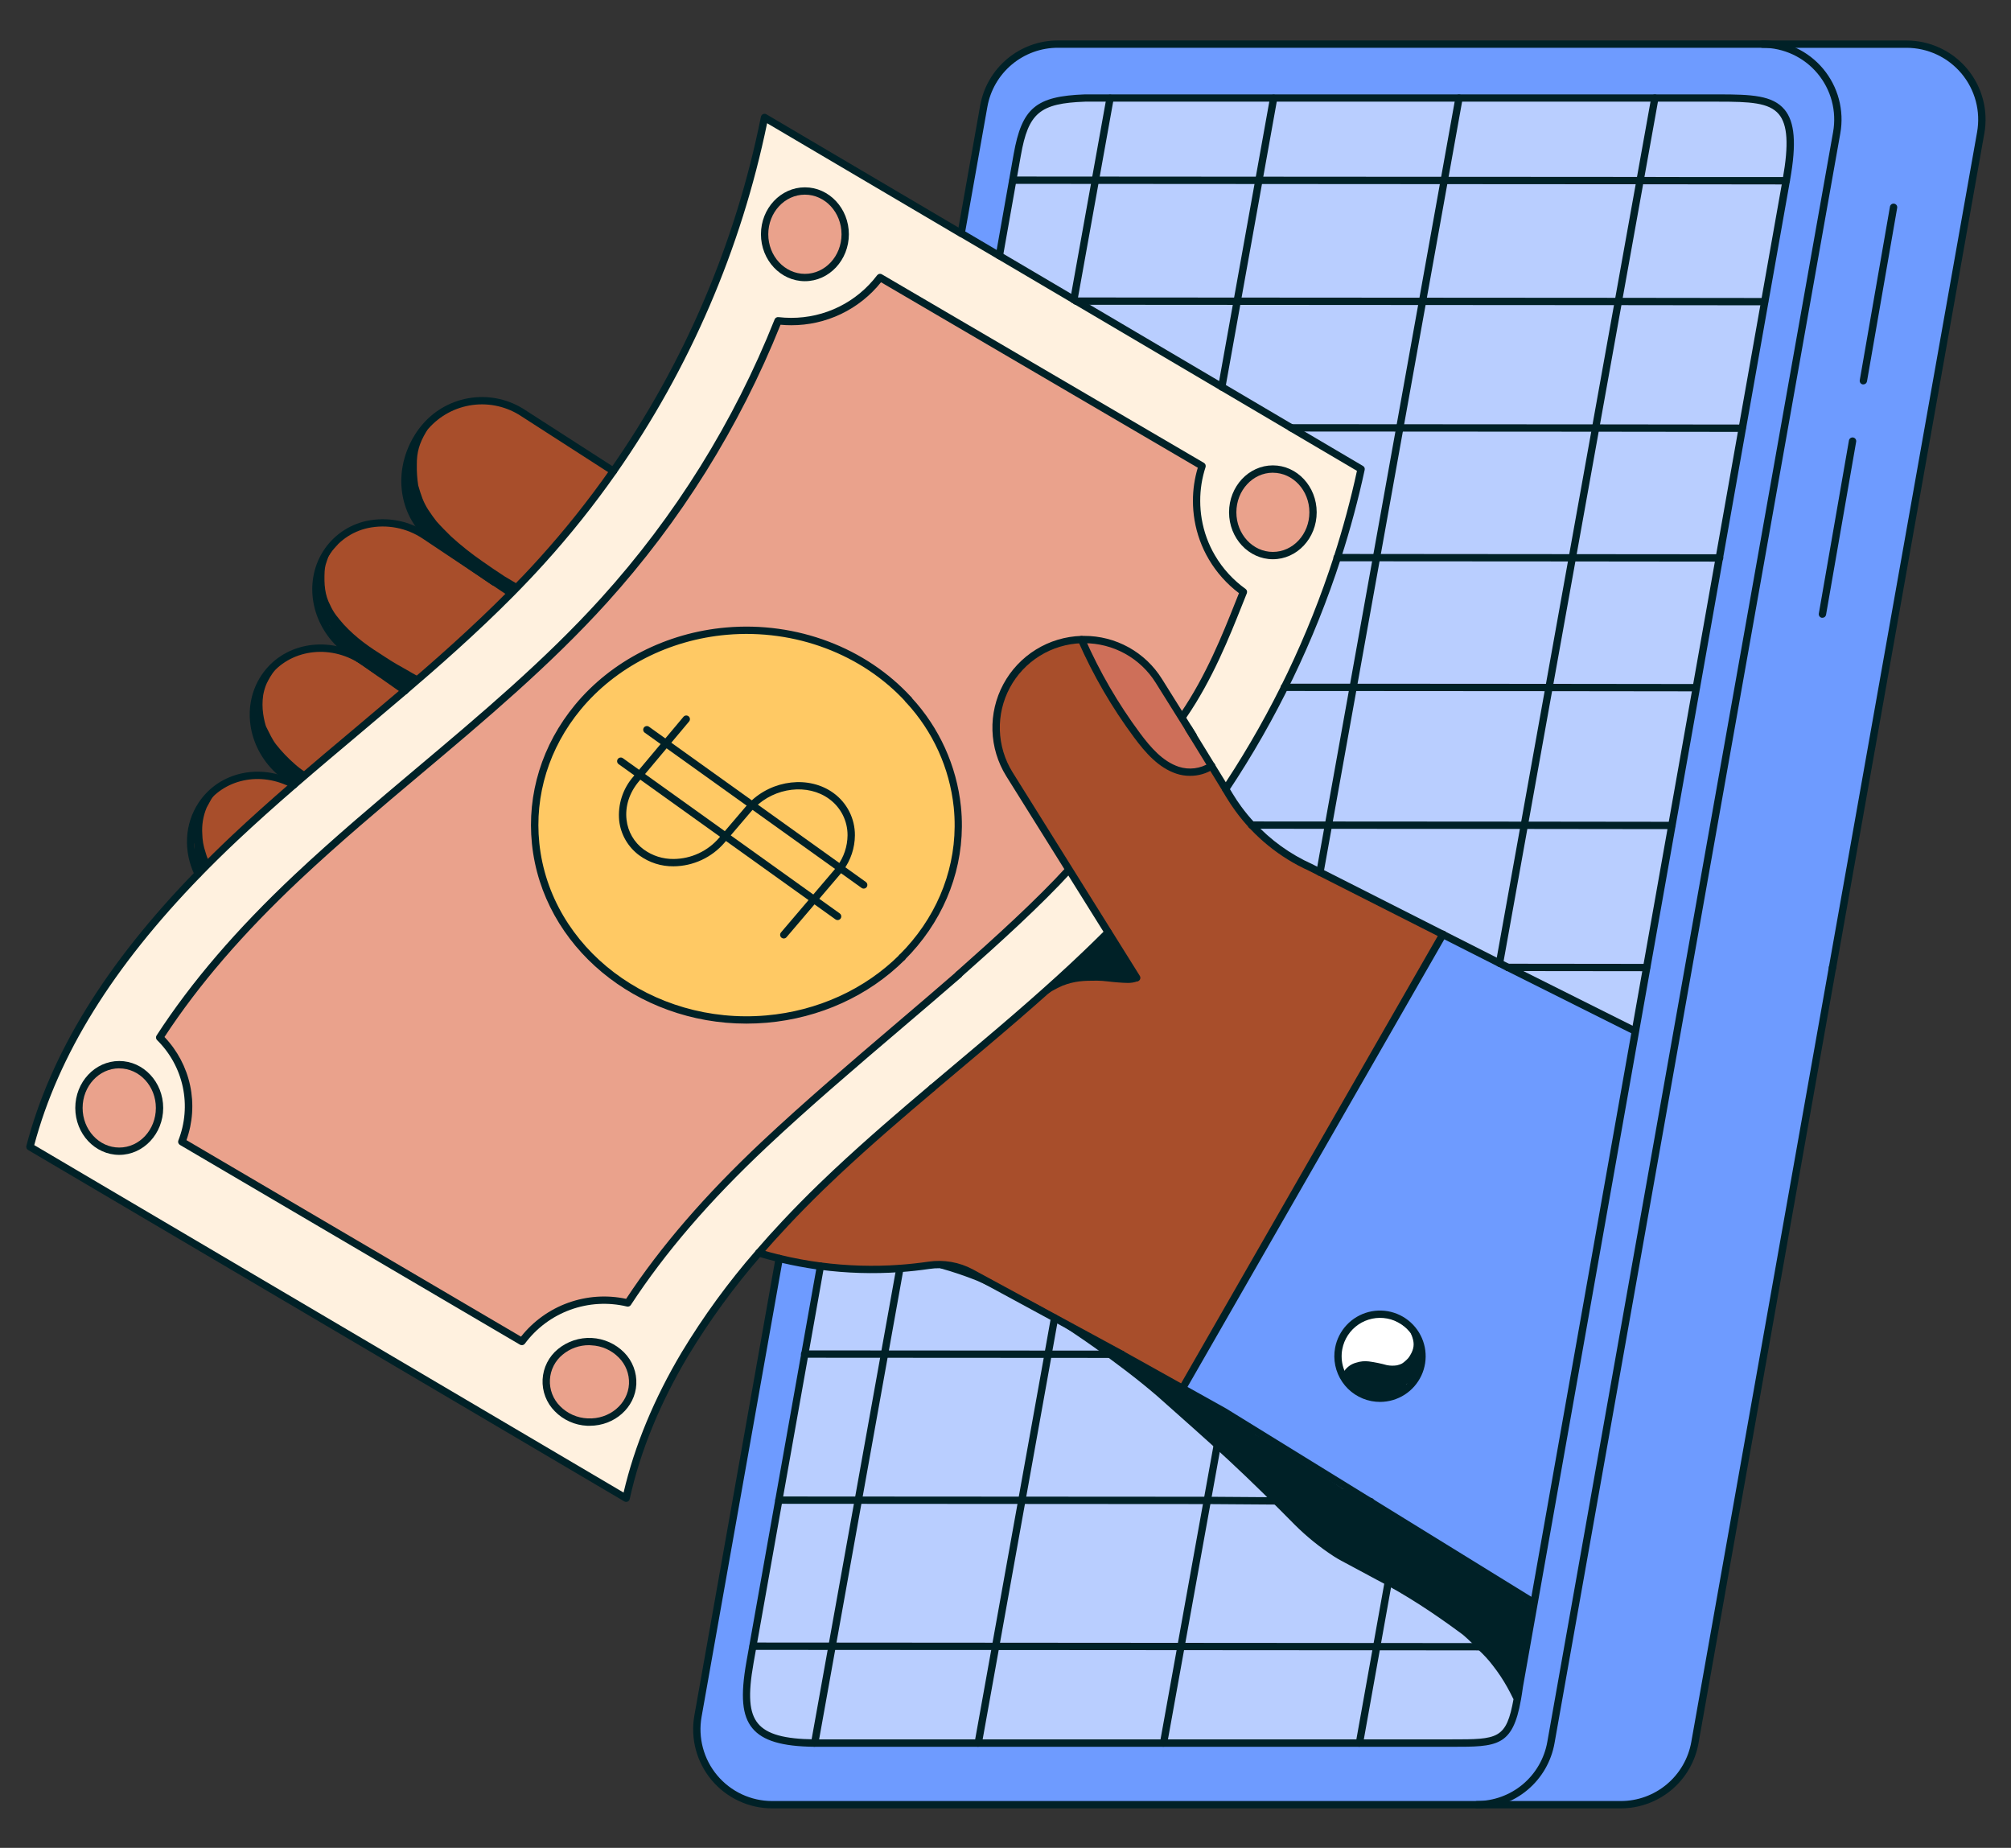 <svg viewBox="340.125 267.195 1133.75 1041.609" fill="none" xmlns="http://www.w3.org/2000/svg" xmlns:xlink="http://www.w3.org/1999/xlink" overflow="visible" width="1133.75px" height="1041.609px"><rect x="340.125" y="267.195" width="1133.75" height="1041.609" fill="#333333" stroke="none"/><g id="Master/Characters/Mobile Money"><g id="Mobile Money" transform="scale(1 1)"><g id="Mobile Money/Color"><path id="Vector" d="M1122.54 1008.43C1127.14 1009.3 1131.38 1011.52 1134.72 1014.81C1138.07 1018.09 1140.36 1022.29 1141.32 1026.88C1142.27 1031.46 1141.84 1036.23 1140.09 1040.58C1138.34 1044.92 1135.33 1048.65 1131.46 1051.29C1127.59 1053.92 1123.02 1055.35 1118.33 1055.39C1113.65 1055.44 1109.06 1054.09 1105.14 1051.52C1101.22 1048.95 1098.15 1045.28 1096.32 1040.97C1094.49 1036.65 1093.98 1031.89 1094.85 1027.29C1095.43 1024.23 1096.6 1021.32 1098.31 1018.72C1100.01 1016.12 1102.22 1013.88 1104.79 1012.13C1107.36 1010.37 1110.25 1009.15 1113.29 1008.51C1116.34 1007.88 1119.48 1007.85 1122.54 1008.43V1008.43Z" fill="white"/><path id="Vector_2" d="M1112.62 1113.61L1030.33 1062.86L1029.89 1062.58L1006.81 1049.71L1007.19 1049.03L1017.77 1030.6L1142.99 812.43L1153.62 793.92L1185.55 810.1L1190.23 812.459L1261.94 848.34L1262.22 848.39L1256.14 882.67L1229.88 1030.76L1215.29 1113.09L1213.7 1122.09L1205.19 1170.09L1203.78 1169.84L1112.62 1113.61ZM1141.41 1036.1C1142.28 1031.5 1141.77 1026.74 1139.94 1022.42C1138.11 1018.11 1135.04 1014.44 1131.12 1011.87C1127.2 1009.3 1122.61 1007.95 1117.92 1008C1113.24 1008.04 1108.67 1009.47 1104.8 1012.1C1100.92 1014.74 1097.92 1018.47 1096.17 1022.81C1094.41 1027.16 1093.99 1031.93 1094.94 1036.51C1095.9 1041.1 1098.19 1045.3 1101.53 1048.58C1104.87 1051.87 1109.12 1054.09 1113.72 1054.96C1116.78 1055.54 1119.92 1055.51 1122.96 1054.88C1126.01 1054.24 1128.9 1053.02 1131.47 1051.26C1134.04 1049.51 1136.24 1047.27 1137.95 1044.67C1139.65 1042.07 1140.83 1039.16 1141.41 1036.1Z" fill="#6E9BFF"/><path id="Vector_3" d="M1414.99 292.061C1421.2 292.062 1427.33 293.423 1432.95 296.048C1438.58 298.674 1443.56 302.5 1447.55 307.257C1451.53 312.015 1454.43 317.589 1456.03 323.586C1457.64 329.583 1457.9 335.859 1456.82 341.971L1451.98 369.181L1439.88 437.321L1427.22 508.661L1414.22 581.781L1401.22 654.921L1387.44 732.571L1373.21 812.681L1295.68 1249.43C1293.93 1259.26 1288.79 1268.15 1281.14 1274.56C1273.49 1280.98 1263.83 1284.49 1253.85 1284.49H1172.68C1182.66 1284.49 1192.32 1280.98 1199.96 1274.57C1207.61 1268.15 1212.75 1259.26 1214.49 1249.43L1224.07 1195.49L1229.38 1165.6L1237.13 1121.97L1238.69 1113.16L1253.31 1030.83L1277.67 893.651L1292.05 812.651L1306.27 732.541L1320.06 654.891L1333.06 581.761L1346.06 508.631L1358.73 437.291L1370.82 369.151L1375.64 342.011C1376.73 335.899 1376.46 329.623 1374.86 323.625C1373.26 317.627 1370.37 312.053 1366.38 307.294C1362.39 302.536 1357.41 298.71 1351.79 296.084C1346.16 293.459 1340.03 292.1 1333.82 292.101L1414.99 292.061Z" fill="#6E9BFF"/><path id="Vector_4" d="M1333.79 292.061C1340 292.06 1346.13 293.419 1351.76 296.044C1357.38 298.669 1362.36 302.496 1366.35 307.254C1370.34 312.013 1373.23 317.587 1374.83 323.585C1376.43 329.583 1376.7 335.859 1375.61 341.971L1370.79 369.111L1358.7 437.25L1345.99 508.591L1332.99 581.721L1319.99 654.851L1306.2 732.5L1291.98 812.611L1277.6 893.611L1253.24 1030.79L1238.62 1113.12L1237.06 1121.93L1229.31 1165.56L1224 1195.45L1214.49 1249.43C1212.75 1259.26 1207.61 1268.15 1199.96 1274.57C1192.32 1280.98 1182.66 1284.49 1172.68 1284.49H775.44C769.233 1284.49 763.101 1283.13 757.476 1280.5C751.851 1277.88 746.871 1274.05 742.884 1269.29C738.898 1264.54 736.002 1258.96 734.402 1252.96C732.801 1246.97 732.534 1240.69 733.62 1234.58L740.62 1195.13L769.86 1030.43L779.419 976.561C787.092 978.422 794.861 979.868 802.69 980.891L793.879 1030.45L779.24 1112.79L764.579 1195.12L762.99 1204.12C757.18 1236.85 762.38 1249.37 799.4 1249.76H801.249H1158.44C1184.51 1249.76 1191.18 1249.76 1195.58 1224.88C1195.96 1222.68 1196.33 1220.29 1196.7 1217.69L1200.64 1195.47L1200.93 1193.83L1205.14 1170.06L1213.65 1122.06L1215.24 1113.06L1229.83 1030.73L1256.09 882.641L1262.17 848.361L1268.52 812.531L1282.72 732.431L1296.49 654.771L1309.49 581.641L1322.49 508.521L1335.14 437.171L1347.22 369.041L1347.39 368.041C1355.27 323.681 1340.85 322.381 1309.14 322.381H951.879C926.049 323.311 918.19 328.721 913.62 354.451L911.089 368.681L903.539 411.301L881.99 398.701L894.709 327.111C896.454 317.288 901.602 308.392 909.248 301.983C916.895 295.575 926.553 292.062 936.53 292.061H1333.79Z" fill="#6E9BFF"/><path id="Vector_5" d="M1200.64 1195.43L1196.7 1217.65C1196.33 1220.25 1195.96 1222.65 1195.58 1224.84C1191.18 1249.71 1184.51 1249.72 1158.44 1249.72H1106.53L1116.27 1195.33L1177.27 1195.4L1200.64 1195.43Z" fill="#B9CEFF"/><path id="Vector_6" d="M1116.28 1195.37L1106.54 1249.75H996.121L1005.94 1195.29L1116.28 1195.37Z" fill="#B9CEFF"/><path id="Vector_7" d="M1112.63 1113.61L1020.78 1112.96L1029.6 1064.06L1030.34 1062.86L1112.63 1113.61Z" fill="#B9CEFF"/><path id="Vector_8" d="M1116.28 1195.37L1005.94 1195.29L1020.78 1112.96L1112.63 1113.61L1203.73 1169.81L1205.14 1170.05L1200.93 1193.82L1200.64 1195.46L1177.32 1195.43L1116.31 1195.37H1116.28Z" fill="#B9CEFF"/><path id="Vector_9" d="M1309.07 322.43C1340.78 322.43 1355.2 323.73 1347.32 368.09L1347.15 369.09H1325.76H1299.45L1264.74 369.01L1273.1 322.479L1309.07 322.43Z" fill="#B9CEFF"/><path id="Vector_10" d="M1347.16 369.11L1335.08 437.24L1313.52 437.2L1252.51 437.14L1264.75 369L1299.45 369.08H1325.76L1347.16 369.11Z" fill="#B9CEFF"/><path id="Vector_11" d="M1335.08 437.241L1322.42 508.581L1300.71 508.551L1239.69 508.481L1252.51 437.141L1313.52 437.201L1335.08 437.241Z" fill="#B9CEFF"/><path id="Vector_12" d="M1322.42 508.58L1309.47 581.7L1287.57 581.67L1226.56 581.61L1239.69 508.48L1300.71 508.55L1322.42 508.58Z" fill="#B9CEFF"/><path id="Vector_13" d="M1309.47 581.699L1296.5 654.839L1274.43 654.809L1213.42 654.739L1226.56 581.609L1287.57 581.669L1309.47 581.699Z" fill="#B9CEFF"/><path id="Vector_14" d="M1296.5 654.84L1282.72 732.5L1260.48 732.47L1199.47 732.4L1213.42 654.74L1274.43 654.81L1296.5 654.84Z" fill="#B9CEFF"/><path id="Vector_15" d="M1282.72 732.5L1268.52 812.59L1246.09 812.56L1190.18 812.5L1185.51 810.13L1199.47 732.4L1260.48 732.47L1282.72 732.5Z" fill="#B9CEFF"/><path id="Vector_16" d="M1273.11 322.471L1264.75 369.001L1154.34 368.931L1162.69 322.471H1273.11Z" fill="#B9CEFF"/><path id="Vector_17" d="M1268.52 812.59L1262.17 848.43L1261.89 848.38L1190.18 812.5L1246.09 812.56L1268.52 812.59Z" fill="#B9CEFF"/><path id="Vector_18" d="M1264.75 369L1252.51 437.14L1142.1 437.06L1154.34 368.93L1264.75 369Z" fill="#B9CEFF"/><path id="Vector_19" d="M1252.51 437.141L1239.69 508.481L1129.29 508.411H1129.28L1142.1 437.061L1252.51 437.141Z" fill="#B9CEFF"/><path id="Vector_20" d="M1239.69 508.48L1226.56 581.61L1116.15 581.54L1129.28 508.41H1129.29L1239.69 508.48Z" fill="#B9CEFF"/><path id="Vector_21" d="M1226.56 581.609L1213.42 654.739L1103.01 654.659L1116.15 581.539L1226.56 581.609Z" fill="#B9CEFF"/><path id="Vector_22" d="M1213.42 654.74L1199.47 732.4L1089.06 732.32L1103.01 654.66L1213.42 654.74Z" fill="#B9CEFF"/><path id="Vector_23" d="M1199.47 732.4L1185.51 810.13L1153.57 793.95L1084.29 758.86L1089.06 732.32L1199.47 732.4Z" fill="#B9CEFF"/><path id="Vector_24" d="M1162.69 322.471L1154.34 368.931L1049.86 368.861H1049.85L1058.19 322.471H1162.69Z" fill="#B9CEFF"/><path id="Vector_25" d="M1154.34 368.929L1142.1 437.059L1037.61 436.999L1049.85 368.859H1049.86L1154.34 368.929Z" fill="#B9CEFF"/><path id="Vector_26" d="M964.851 792.71L942.771 757.431L909.141 703.631C904.55 696.215 901.991 687.721 901.724 679.003C901.456 670.285 903.488 661.651 907.614 653.967C911.741 646.283 917.818 639.82 925.233 635.229C932.649 630.638 941.143 628.079 949.86 627.811C958.25 646.913 968.762 665.01 981.2 681.761C987.3 689.961 994.371 698.191 1004.06 701.421C1007.22 702.44 1010.57 702.753 1013.86 702.34C1017.15 701.927 1020.32 700.798 1023.13 699.031L1031.13 712.031L1033.33 715.681C1034.88 718.241 1036.55 720.724 1038.33 723.131C1048.81 737.505 1062.84 748.908 1079.06 756.221L1084.36 758.901L1153.64 794L1142.99 812.431L1017.82 1030.57L1007.24 1049L1006.86 1049.68L972.54 1030.55L934.721 1010.05L887.721 984.581C880.443 980.644 872.081 979.184 863.9 980.421C858.447 981.221 852.977 981.817 847.49 982.21C832.563 983.27 817.567 982.821 802.73 980.871C794.901 979.848 787.133 978.402 779.46 976.541C775.58 975.541 771.74 974.541 767.91 973.391C772.81 967.677 777.84 962.087 783 956.621C789.553 949.647 796.247 942.85 803.08 936.23C805.67 933.73 808.27 931.231 810.88 928.791L812.03 927.701C829.43 911.411 847.531 895.85 865.771 880.44C875.461 872.25 885.201 864.111 894.891 855.911C906.411 846.171 917.891 836.371 929.101 826.341C931.161 824.521 933.2 822.681 935.25 820.821C936.3 819.881 937.351 818.931 938.391 817.971L938.811 817.581C940.341 816.201 941.81 814.811 943.36 813.401L945.13 811.761L947.91 809.151C949.56 807.611 951.211 806.041 952.851 804.471C953.301 804.031 953.75 803.611 954.19 803.171C955.13 802.281 956.07 801.371 957 800.471C959.093 798.471 961.177 796.424 963.25 794.331C963.65 793.931 964.04 793.531 964.44 793.141C964.56 793.001 964.701 792.85 964.851 792.71Z" fill="#A84E2B"/><path id="Vector_27" d="M1142.1 437.06L1129.28 508.41L1068.08 508.37H1068.07L1028.94 485.3L1037.61 437L1142.1 437.06Z" fill="#B9CEFF"/><path id="Vector_28" d="M1129.28 508.43L1116.14 581.55H1094.14C1099.42 565.144 1103.89 548.507 1107.55 531.64L1068.13 508.4L1129.28 508.43Z" fill="#B9CEFF"/><path id="Vector_29" d="M1116.14 581.529L1102.99 654.649H1064.26C1076 631.055 1085.96 606.617 1094.07 581.539L1116.14 581.529Z" fill="#B9CEFF"/><path id="Vector_30" d="M1010.15 677.73L1006.06 671.19L1007.19 670.49C1023.77 646.3 1033.6 619.23 1041.04 600.86C1033.83 595.699 1027.78 589.079 1023.29 581.43C1018.77 573.718 1015.93 565.134 1014.98 556.245C1014.02 547.357 1014.97 538.367 1017.75 529.87L980.849 508.27L937.179 482.7L836.179 423.59C830.306 431.321 822.723 437.587 814.024 441.898C805.326 446.21 795.747 448.448 786.038 448.44C783.578 448.444 781.121 448.3 778.679 448.01C755.543 505.995 722.274 559.4 680.429 605.73C628.309 663.29 564.119 708.47 507.559 761.68C478.789 788.74 451.558 818.84 430.048 851.97C437.663 859.464 442.908 869.032 445.129 879.483C447.35 889.934 446.448 900.807 442.538 910.75L634.238 1023.43C640.972 1014.37 650.214 1007.49 660.82 1003.63C671.426 999.778 682.93 999.115 693.908 1001.73C715.328 968.95 742.318 939.16 770.828 912.35C804.708 880.49 845.298 847.19 880.408 816.7C900.098 799.27 924.869 777.03 942.769 757.43L964.849 792.76C964.699 792.9 964.558 793.05 964.408 793.2C964.008 793.59 963.619 793.99 963.219 794.39C961.152 796.45 959.069 798.497 956.969 800.53C956.039 801.43 955.098 802.34 954.158 803.23C953.718 803.67 953.268 804.09 952.818 804.53C951.178 806.1 949.528 807.67 947.878 809.21L945.099 811.82L943.328 813.46C941.818 814.87 940.328 816.26 938.778 817.64L938.358 818.03C937.358 819.03 936.269 819.94 935.219 820.88C933.219 822.74 931.128 824.58 929.068 826.4C917.828 836.4 906.378 846.23 894.858 855.97C885.168 864.17 875.428 872.31 865.738 880.5C847.498 895.91 829.398 911.5 811.998 927.76L810.849 928.85C808.239 931.3 805.638 933.79 803.048 936.29C796.228 942.917 789.535 949.714 782.969 956.68C777.815 962.16 772.785 967.75 767.878 973.45C752.396 991.212 738.483 1010.28 726.298 1030.45C711.158 1055.84 699.498 1082.95 693.128 1111.74L357.078 913.65C372.298 855.21 409.079 803.92 451.849 759.87C458.675 752.85 465.638 746.014 472.738 739.36C483.548 729.19 494.628 719.31 505.858 709.6L506.568 708.99C527.008 691.3 547.918 674.1 568.438 656.54C588.958 638.98 609.168 621.01 628.148 601.84C634.088 595.84 639.928 589.69 645.608 583.41C660.103 567.407 673.579 550.51 685.958 532.82C727.886 472.975 756.92 405.069 771.219 333.41L881.988 398.7L903.508 411.38L945.508 436.14L946.838 436.93L1028.89 485.3L1068.03 508.37L1107.45 531.61C1103.81 548.457 1099.34 565.093 1094.04 581.52C1079.12 627.69 1057.92 671.588 1031.04 711.98L1023.04 698.98L1010.04 677.76L1010.15 677.73ZM1080.38 556C1080.38 542.52 1070.25 531.61 1057.74 531.61C1045.23 531.61 1035.1 542.52 1035.1 556C1035.1 569.48 1045.24 580.39 1057.74 580.39C1070.24 580.39 1080.38 569.43 1080.38 556V556ZM816.618 399.24C816.618 385.78 806.448 374.85 793.908 374.85C781.368 374.85 771.198 385.78 771.198 399.24C771.198 412.7 781.358 423.63 793.908 423.63C806.458 423.63 816.618 412.71 816.618 399.24ZM696.798 1047.35C697.448 1034.83 687.068 1024.11 673.608 1023.42C660.148 1022.73 648.728 1032.31 648.088 1044.85C647.448 1057.39 657.828 1068.09 671.278 1068.78C684.728 1069.47 696.158 1059.88 696.798 1047.35ZM430.059 891.72C430.059 878.26 419.889 867.33 407.349 867.33C394.809 867.33 384.639 878.26 384.639 891.72C384.639 905.18 394.809 916.11 407.349 916.11C419.889 916.11 430.059 905.19 430.059 891.72Z" fill="#FFF1DF"/><path id="Vector_31" d="M1102.99 654.65L1088.99 732.32H1045.77C1043.07 729.396 1040.54 726.317 1038.19 723.1C1036.43 720.7 1034.76 718.217 1033.19 715.65L1030.99 712C1043.24 693.595 1054.32 674.441 1064.17 654.65H1102.99Z" fill="#B9CEFF"/><path id="Vector_32" d="M1089.06 732.321L1084.29 758.851L1078.99 756.171C1066.45 750.511 1055.18 742.395 1045.84 732.301L1089.06 732.321Z" fill="#B9CEFF"/><path id="Vector_33" d="M1057.74 531.609C1070.25 531.609 1080.38 542.519 1080.38 555.999C1080.38 569.479 1070.25 580.389 1057.74 580.389C1045.23 580.389 1035.1 569.469 1035.1 555.999C1035.1 542.529 1045.24 531.609 1057.74 531.609Z" fill="#EAA28C"/><path id="Vector_34" d="M1058.19 322.471L1049.85 368.861L957.648 368.801L965.968 322.471H1058.19Z" fill="#B9CEFF"/><path id="Vector_35" d="M1049.85 368.861L1037.61 437.001L946.881 436.941L945.551 436.151L957.651 368.801L1049.85 368.861Z" fill="#B9CEFF"/><path id="Vector_36" d="M1037.61 436.999L1028.94 485.299L946.879 436.939L1037.61 436.999Z" fill="#B9CEFF"/><path id="Vector_37" d="M1023.29 581.43C1027.78 589.065 1033.83 595.671 1041.04 600.82C1033.6 619.19 1023.77 646.26 1007.19 670.45L1006.06 671.15L993.469 651.03C989.002 643.88 982.787 637.986 975.41 633.904C968.034 629.822 959.739 627.687 951.309 627.7H949.858C941.141 627.969 932.647 630.527 925.231 635.119C917.816 639.71 911.739 646.172 907.612 653.856C903.486 661.54 901.454 670.175 901.722 678.893C901.99 687.61 904.548 696.104 909.139 703.52L942.769 757.32C924.869 776.92 900.098 799.16 880.408 816.59C845.298 847.08 804.708 880.38 770.828 912.24C742.318 939.05 715.328 968.84 693.908 1001.62C682.93 999.005 671.426 999.668 660.82 1003.52C650.214 1007.38 640.972 1014.26 634.238 1023.32L442.548 910.73C446.458 900.787 447.359 889.914 445.139 879.463C442.918 869.012 437.674 859.444 430.059 851.95C451.569 818.82 478.798 788.72 507.568 761.66C564.128 708.45 628.318 663.27 680.438 605.71C722.284 559.38 755.552 505.975 778.688 447.99C781.131 448.28 783.588 448.424 786.048 448.42C795.756 448.429 805.335 446.19 814.034 441.878C822.733 437.567 830.316 431.301 836.188 423.57L937.188 482.68L980.858 508.25L1017.76 529.85C1014.97 538.346 1014.03 547.337 1014.98 556.226C1015.94 565.115 1018.77 573.7 1023.3 581.41L1023.29 581.43ZM880.408 733.15C880.441 729.39 880.261 725.63 879.868 721.89C877.473 699.403 867.876 678.291 852.508 661.7C828.118 634.98 790.328 619.38 749.698 622.92C684.028 628.64 635.848 682.24 642.078 742.63C648.308 803.02 706.578 847.32 772.248 841.63C802.728 838.98 829.438 826 848.698 806.83C868.318 787.28 880.198 761.29 880.408 733.19V733.15Z" fill="#EAA28C"/><path id="Vector_38" d="M1029.89 1062.58L1030.34 1062.86L1029.6 1064.06L1020.78 1112.96H1020.69H1020.68L916.199 1112.89L930.989 1030.55L972.489 1030.58L1006.81 1049.72L1029.89 1062.58Z" fill="#B9CEFF"/><path id="Vector_39" d="M1010.1 677.76L1023.1 698.98C1020.29 700.747 1017.12 701.877 1013.83 702.29C1010.53 702.703 1007.19 702.388 1004.03 701.37C994.338 698.14 987.268 689.91 981.168 681.71C968.73 664.959 958.217 646.862 949.828 627.76H951.278C959.709 627.747 968.003 629.882 975.38 633.964C982.756 638.046 988.972 643.94 993.438 651.09L1006.03 671.21L1010.12 677.75L1010.1 677.76Z" fill="#CE6F59"/><path id="Vector_40" d="M1020.78 1112.96L1005.94 1195.29H1005.9L901.41 1195.22L916.2 1112.89L1020.68 1112.96H1020.69H1020.78Z" fill="#B9CEFF"/><path id="Vector_41" d="M1005.94 1195.29L996.119 1249.75H891.609L901.409 1195.22L1005.9 1195.29H1005.94Z" fill="#B9CEFF"/><path id="Vector_42" d="M972.488 1030.58L930.988 1030.55L934.668 1010.08L972.488 1030.58Z" fill="#B9CEFF"/><path id="Vector_43" d="M965.989 322.43L957.659 368.77H911.109L913.64 354.54C918.21 328.81 926.069 323.4 951.899 322.47L965.989 322.43Z" fill="#B9CEFF"/><path id="Vector_44" d="M957.649 368.8L945.549 436.15L903.539 411.39L911.099 368.77L957.639 368.8H957.649Z" fill="#B9CEFF"/><path id="Vector_45" d="M934.661 1010.08L930.991 1030.55L838.801 1030.49L847.461 982.239C852.954 981.846 858.424 981.249 863.871 980.449C872.052 979.213 880.414 980.673 887.691 984.61L934.661 1010.08Z" fill="#B9CEFF"/><path id="Vector_46" d="M930.99 1030.55L916.2 1112.89L824 1112.83L838.79 1030.49L930.99 1030.55Z" fill="#B9CEFF"/><path id="Vector_47" d="M916.199 1112.89L901.409 1195.22H901.399L809.199 1195.16L823.999 1112.83L916.199 1112.89Z" fill="#B9CEFF"/><path id="Vector_48" d="M901.408 1195.21L891.608 1249.75H801.248H799.398L809.198 1195.18L901.398 1195.23L901.408 1195.21Z" fill="#B9CEFF"/><path id="Vector_49" d="M715.571 686.219L700.76 703.889L698.76 706.249C687.47 719.619 688.76 738.039 701.76 747.669C707.014 751.495 713.363 753.522 719.861 753.449C725.035 753.417 730.141 752.271 734.833 750.09C739.524 747.909 743.691 744.744 747.05 740.809L749.05 738.479L798.941 774.189L811.941 758.929C812.611 758.159 813.22 757.369 813.8 756.559C817.749 751.19 819.908 744.714 819.971 738.049C820.006 733.724 819.004 729.454 817.05 725.595C815.097 721.736 812.247 718.401 808.741 715.869C795.741 706.379 776.261 708.799 764.111 720.999L715.571 686.219ZM879.871 721.929C880.264 725.669 880.444 729.428 880.411 733.189C880.201 761.289 868.321 787.279 848.701 806.829C829.441 825.999 802.701 838.979 772.251 841.629C706.581 847.359 648.311 803.049 642.081 742.629C635.851 682.209 684.081 628.629 749.701 622.919C790.331 619.379 828.12 634.979 852.51 661.699C867.886 678.301 877.484 699.428 879.871 721.929V721.929Z" fill="#FFC964"/><path id="Vector_50" d="M847.45 982.24L838.79 1030.49H793.891L802.7 980.93C817.535 982.869 832.527 983.308 847.45 982.24Z" fill="#B9CEFF"/><path id="Vector_51" d="M838.788 1030.49L823.998 1112.83H823.988L779.238 1112.8L793.878 1030.47L838.788 1030.49Z" fill="#B9CEFF"/><path id="Vector_52" d="M824 1112.83L809.2 1195.16L764.59 1195.14L779.24 1112.8L823.99 1112.83H824Z" fill="#B9CEFF"/><path id="Vector_53" d="M819.989 738.051C819.926 744.715 817.768 751.191 813.819 756.56L764.129 721C776.279 708.8 795.739 706.38 808.759 715.87C812.265 718.402 815.115 721.737 817.068 725.596C819.022 729.455 820.024 733.726 819.989 738.051V738.051Z" fill="#FFC964"/><path id="Vector_54" d="M764.15 721L813.84 756.56C813.26 757.37 812.65 758.16 811.98 758.93L798.98 774.19L749.09 738.48L762.2 723.1C762.834 722.367 763.484 721.667 764.15 721Z" fill="#FFC964"/><path id="Vector_55" d="M793.909 374.85C806.449 374.85 816.619 385.78 816.619 399.24C816.619 412.7 806.449 423.63 793.909 423.63C781.369 423.63 771.199 412.71 771.199 399.24C771.199 385.77 781.359 374.85 793.909 374.85Z" fill="#EAA28C"/><path id="Vector_56" d="M809.199 1195.16L799.399 1249.73C762.399 1249.34 757.179 1236.82 762.989 1204.09L764.579 1195.09H809.189L809.199 1195.16Z" fill="#B9CEFF"/><path id="Vector_57" d="M715.571 686.221L764.151 721C763.485 721.667 762.818 722.367 762.151 723.101L749.041 738.48L700.711 703.891L715.571 686.221Z" fill="#FFC964"/><path id="Vector_58" d="M749.091 738.48L747.091 740.811C743.732 744.745 739.565 747.911 734.873 750.092C730.182 752.273 725.076 753.418 719.902 753.451C713.403 753.524 707.055 751.497 701.801 747.671C688.801 738.041 687.481 719.62 698.801 706.25L700.801 703.891L749.091 738.48Z" fill="#FFC964"/><path id="Vector_59" d="M673.611 1023.43C687.071 1024.12 697.451 1034.84 696.801 1047.36C696.151 1059.88 684.741 1069.48 671.281 1068.79C657.821 1068.1 647.451 1057.39 648.091 1044.86C648.731 1032.33 660.161 1022.72 673.611 1023.43Z" fill="#EAA28C"/><path id="Vector_60" d="M635.218 500.151L685.938 532.781C673.559 550.471 660.082 567.367 645.587 583.371C639.907 589.651 634.068 595.781 628.128 601.801L627.198 600.881L614.068 592.121L587.138 573.561C567.248 560.271 563.028 534.311 575.468 513.791C576.811 511.584 578.339 509.497 580.038 507.551C586.78 499.845 596.09 494.847 606.238 493.487C616.386 492.126 626.684 494.494 635.218 500.151V500.151Z" fill="#A84E2B"/><path id="Vector_61" d="M553.578 646.08L553.208 645.82L545.638 640.51C544.638 639.82 543.638 639.18 542.638 638.58L537.638 635.15C535.956 633.994 534.352 632.728 532.838 631.36C517.888 617.83 513.728 595.99 523.778 579.57C535.098 561.03 560.208 556.37 579.718 569.17L614.108 592.17L627.238 600.93L628.168 601.85C609.168 621.02 589.008 638.97 568.458 656.55L553.578 646.08Z" fill="#A84E2B"/><path id="Vector_62" d="M553.578 646.079L568.418 656.499C547.898 674.059 526.988 691.259 506.548 708.949L506.159 708.499L501.229 704.889C499.959 703.949 498.738 702.959 497.588 701.889C497.358 701.689 497.119 701.469 496.899 701.249C482.109 687.249 478.548 665.149 489.258 648.989C500.618 631.849 523.948 627.539 542.628 638.559L553.578 646.079Z" fill="#A84E2B"/><path id="Vector_63" d="M453.829 720.771C464.919 704.041 487.409 699.521 505.829 709.561C494.599 719.271 483.519 729.151 472.709 739.321C465.629 745.987 458.666 752.824 451.82 759.831C445.8 747.251 446.079 732.431 453.829 720.771Z" fill="#A84E2B"/><path id="Vector_64" d="M407.351 867.33C419.891 867.33 430.061 878.26 430.061 891.72C430.061 905.18 419.891 916.11 407.351 916.11C394.811 916.11 384.641 905.19 384.641 891.72C384.641 878.25 394.811 867.33 407.351 867.33Z" fill="#EAA28C"/><path id="Vector_65" d="M972.479 1032.64C972.129 1032.65 971.784 1032.56 971.479 1032.39L886.679 986.39C879.787 982.69 871.886 981.311 864.149 982.46C858.699 983.26 853.148 983.87 847.578 984.27C832.511 985.341 817.375 984.889 802.399 982.92C802.13 982.885 801.871 982.796 801.637 982.661C801.402 982.525 801.196 982.345 801.031 982.13C800.866 981.915 800.746 981.669 800.676 981.408C800.606 981.146 800.588 980.873 800.623 980.605C800.659 980.336 800.746 980.077 800.882 979.843C801.017 979.608 801.198 979.403 801.413 979.238C801.628 979.073 801.873 978.952 802.135 978.882C802.397 978.812 802.67 978.794 802.939 978.83C817.64 980.759 832.498 981.201 847.288 980.15C852.728 979.76 858.198 979.15 863.538 978.38C872.161 977.097 880.969 978.633 888.649 982.76L973.448 1028.76C973.852 1028.98 974.17 1029.33 974.354 1029.75C974.537 1030.17 974.574 1030.64 974.459 1031.09C974.344 1031.53 974.084 1031.92 973.72 1032.2C973.355 1032.48 972.908 1032.63 972.448 1032.63L972.479 1032.64Z" fill="#002127"/><path id="Vector_66" d="M1203.73 1171.87C1203.35 1171.87 1202.97 1171.76 1202.65 1171.56L1028.79 1064.33L971.481 1032.43C971.02 1032.16 970.684 1031.71 970.544 1031.2C970.404 1030.68 970.471 1030.13 970.732 1029.66C970.992 1029.19 971.424 1028.84 971.938 1028.69C972.451 1028.53 973.005 1028.58 973.481 1028.83L1031.41 1061.16L1204.79 1168.1C1205.17 1168.33 1205.47 1168.69 1205.64 1169.11C1205.8 1169.53 1205.82 1169.99 1205.7 1170.42C1205.58 1170.85 1205.32 1171.24 1204.96 1171.51C1204.6 1171.78 1204.16 1171.92 1203.71 1171.92L1203.73 1171.87Z" fill="#002127"/><path id="Vector_67" d="M1190.18 814.56C1189.86 814.56 1189.54 814.485 1189.25 814.341L1078.06 758.02C1061.55 750.561 1047.25 738.937 1036.59 724.29C1034.82 721.87 1033.12 719.29 1031.54 716.7L1029.33 713.04C1029.09 712.573 1029.03 712.032 1029.18 711.526C1029.32 711.02 1029.65 710.587 1030.1 710.316C1030.55 710.045 1031.09 709.955 1031.6 710.066C1032.12 710.176 1032.57 710.478 1032.87 710.91L1035.07 714.57C1036.59 717.08 1038.22 719.571 1039.92 721.861C1042.22 724.999 1044.7 728.004 1047.35 730.861C1056.49 740.768 1067.54 748.727 1079.84 754.26L1085.22 756.98L1191.11 810.62C1191.52 810.832 1191.85 811.176 1192.04 811.596C1192.23 812.016 1192.28 812.49 1192.17 812.94C1192.07 813.39 1191.81 813.791 1191.45 814.079C1191.09 814.368 1190.64 814.526 1190.18 814.53V814.56Z" fill="#002127"/><path id="Vector_68" d="M779.429 978.631C779.264 978.631 779.099 978.611 778.939 978.571C775.069 977.631 771.149 976.571 767.269 975.391C767.009 975.312 766.768 975.183 766.559 975.011C766.349 974.839 766.176 974.627 766.048 974.388C765.92 974.149 765.841 973.887 765.815 973.617C765.788 973.348 765.815 973.075 765.894 972.816C765.972 972.556 766.102 972.315 766.274 972.106C766.446 971.896 766.657 971.723 766.897 971.595C767.136 971.467 767.397 971.388 767.667 971.361C767.937 971.335 768.21 971.362 768.469 971.441C772.269 972.591 776.118 973.641 779.908 974.561C780.406 974.672 780.844 974.964 781.139 975.38C781.434 975.796 781.564 976.306 781.504 976.812C781.444 977.318 781.199 977.784 780.816 978.12C780.432 978.456 779.938 978.638 779.429 978.631V978.631Z" fill="#002127"/><path id="Vector_69" d="M1253.85 1286.54H1172.68C1172.16 1286.5 1171.67 1286.27 1171.31 1285.89C1170.95 1285.5 1170.75 1285 1170.75 1284.47C1170.75 1283.95 1170.95 1283.45 1171.31 1283.06C1171.67 1282.68 1172.16 1282.45 1172.68 1282.41H1253.85C1263.35 1282.42 1272.54 1279.08 1279.82 1272.97C1287.1 1266.87 1291.99 1258.4 1293.64 1249.05L1371.18 812.319C1371.21 812.039 1371.3 811.769 1371.44 811.525C1371.59 811.281 1371.77 811.069 1372 810.901C1372.23 810.733 1372.49 810.612 1372.76 810.548C1373.03 810.483 1373.32 810.475 1373.6 810.524C1373.87 810.573 1374.14 810.678 1374.37 810.833C1374.61 810.988 1374.81 811.19 1374.97 811.425C1375.12 811.661 1375.23 811.925 1375.27 812.202C1375.32 812.48 1375.31 812.765 1375.25 813.039L1297.71 1249.77C1295.89 1260.08 1290.5 1269.42 1282.48 1276.14C1274.45 1282.87 1264.32 1286.55 1253.85 1286.54V1286.54Z" fill="#002127"/><path id="Vector_70" d="M1373.21 814.739C1373.09 814.749 1372.97 814.749 1372.85 814.739C1372.58 814.692 1372.33 814.593 1372.1 814.447C1371.87 814.302 1371.67 814.113 1371.52 813.891C1371.36 813.669 1371.25 813.418 1371.2 813.154C1371.14 812.889 1371.13 812.616 1371.18 812.349L1454.76 341.639C1455.79 335.824 1455.54 329.853 1454.01 324.146C1452.49 318.44 1449.73 313.137 1445.94 308.61C1442.14 304.083 1437.4 300.443 1432.05 297.944C1426.7 295.446 1420.87 294.151 1414.96 294.149H1333.79C1333.24 294.149 1332.72 293.932 1332.33 293.546C1331.95 293.16 1331.73 292.636 1331.73 292.089C1331.73 291.543 1331.95 291.019 1332.33 290.632C1332.72 290.246 1333.24 290.029 1333.79 290.029H1414.99C1421.5 290.027 1427.93 291.451 1433.83 294.203C1439.73 296.954 1444.96 300.966 1449.14 305.955C1453.32 310.944 1456.35 316.789 1458.03 323.079C1459.71 329.369 1459.99 335.95 1458.85 342.359L1375.28 813.069C1375.19 813.547 1374.93 813.975 1374.55 814.281C1374.17 814.586 1373.7 814.748 1373.21 814.739Z" fill="#002127"/><path id="Vector_71" d="M1118.18 1057.43C1116.55 1057.43 1114.93 1057.28 1113.33 1056.98C1106.62 1055.7 1100.7 1051.81 1096.86 1046.17C1093.01 1040.53 1091.56 1033.59 1092.83 1026.88V1026.88C1093.74 1022.08 1096 1017.64 1099.34 1014.07C1102.68 1010.51 1106.96 1007.97 1111.69 1006.75C1116.42 1005.53 1121.4 1005.68 1126.05 1007.18C1130.7 1008.68 1134.82 1011.48 1137.94 1015.24C1141.06 1019 1143.05 1023.57 1143.67 1028.41C1144.29 1033.26 1143.52 1038.18 1141.45 1042.6C1139.37 1047.03 1136.09 1050.77 1131.97 1053.4C1127.85 1056.02 1123.07 1057.42 1118.18 1057.43V1057.43ZM1096.88 1027.65C1096.22 1031.15 1096.42 1034.75 1097.49 1038.15C1098.55 1041.54 1100.43 1044.62 1102.97 1047.12C1105.51 1049.61 1108.62 1051.44 1112.04 1052.44C1115.45 1053.44 1119.06 1053.59 1122.54 1052.86C1126.02 1052.14 1129.27 1050.56 1132 1048.28C1134.73 1046 1136.86 1043.08 1138.19 1039.78C1139.52 1036.48 1140.02 1032.9 1139.63 1029.36C1139.25 1025.83 1138 1022.44 1136 1019.5C1134.41 1017.15 1132.37 1015.13 1129.99 1013.58C1127.61 1012.02 1124.95 1010.95 1122.16 1010.43C1116.52 1009.37 1110.7 1010.59 1105.96 1013.82C1101.22 1017.05 1097.95 1022.03 1096.88 1027.66V1027.65Z" fill="#002127"/><path id="Vector_72" d="M618.66 597.341C618.242 597.346 617.832 597.22 617.49 596.981L585.99 575.261C565.64 561.661 560.36 534.771 573.73 512.721C575.13 510.409 576.729 508.224 578.509 506.191C585.563 498.083 595.329 492.823 605.98 491.393C616.631 489.963 627.437 492.462 636.379 498.421L687.03 531.021C687.494 531.311 687.824 531.774 687.947 532.308C688.07 532.841 687.975 533.402 687.685 533.866C687.541 534.096 687.353 534.295 687.132 534.452C686.911 534.61 686.662 534.722 686.398 534.782C685.864 534.905 685.303 534.811 684.839 534.521L634.129 501.881C626.019 496.468 616.216 494.193 606.55 495.481C596.885 496.769 588.019 501.533 581.61 508.881C579.992 510.756 578.533 512.763 577.249 514.881C565.059 535.001 569.81 559.501 588.31 571.881L619.85 593.621C620.214 593.87 620.488 594.229 620.632 594.645C620.777 595.061 620.784 595.512 620.653 595.933C620.522 596.353 620.26 596.721 619.905 596.982C619.549 597.242 619.121 597.382 618.68 597.381L618.66 597.341Z" fill="#002127"/><path id="Vector_73" d="M542.588 640.619C542.169 640.618 541.761 640.489 541.418 640.249L536.418 636.829C534.666 635.605 532.996 634.269 531.418 632.829C515.488 618.409 511.518 595.539 521.978 578.429C524.707 573.974 528.31 570.118 532.571 567.095C536.832 564.072 541.662 561.944 546.768 560.84C552.586 559.615 558.59 559.563 564.428 560.688C570.267 561.812 575.822 564.091 580.768 567.389L628.298 599.139C628.752 599.443 629.069 599.915 629.176 600.451C629.282 600.988 629.172 601.544 628.868 601.999C628.564 602.454 628.093 602.77 627.556 602.877C627.02 602.984 626.462 602.873 626.008 602.569L578.488 570.829C574.002 567.822 568.96 565.743 563.659 564.713C558.358 563.682 552.904 563.722 547.618 564.829C543.054 565.813 538.736 567.712 534.927 570.412C531.118 573.113 527.897 576.558 525.458 580.539C516.028 595.959 519.678 616.639 534.138 629.729C535.59 631.033 537.123 632.242 538.728 633.349L543.728 636.779C544.09 637.03 544.361 637.39 544.505 637.806C544.648 638.222 544.655 638.673 544.524 639.093C544.394 639.513 544.133 639.881 543.779 640.143C543.426 640.405 542.998 640.547 542.558 640.549L542.588 640.619Z" fill="#002127"/><path id="Vector_74" d="M555.05 649.16C554.633 649.158 554.226 649.032 553.88 648.8L541.471 640.28C541.046 639.959 540.761 639.486 540.675 638.961C540.59 638.435 540.711 637.896 541.012 637.457C541.313 637.018 541.772 636.712 542.293 636.603C542.815 636.493 543.358 636.589 543.811 636.87L556.221 645.39C556.582 645.641 556.854 646.001 556.997 646.417C557.141 646.833 557.147 647.283 557.017 647.703C556.887 648.124 556.625 648.491 556.272 648.753C555.918 649.015 555.49 649.158 555.05 649.16V649.16Z" fill="#002127"/><path id="Vector_75" d="M506.151 710.56C505.659 710.557 505.185 710.38 504.811 710.06L500.001 706.53C498.683 705.564 497.415 704.533 496.201 703.44L495.521 702.81L495.441 702.74C479.641 687.83 476.301 664.74 487.501 647.84C499.301 630.04 523.921 625.17 543.581 636.74L543.791 636.86C544.791 637.43 545.791 638.11 546.791 638.86L569.581 654.86C570.029 655.174 570.334 655.653 570.428 656.193C570.523 656.732 570.4 657.287 570.086 657.735C569.771 658.183 569.292 658.488 568.753 658.583C568.213 658.677 567.659 658.554 567.211 658.24L544.42 642.24C543.51 641.6 542.571 640.99 541.621 640.43L541.51 640.37C523.73 629.88 501.511 634.18 490.911 650.16C480.831 665.36 483.911 686.16 498.191 699.73L498.3 699.82C498.5 700.02 498.71 700.22 498.92 700.4C500.04 701.4 501.211 702.4 502.411 703.25L507.34 706.86C507.608 707.051 507.825 707.305 507.971 707.6C508.13 707.915 508.205 708.266 508.19 708.619C508.175 708.972 508.069 709.316 507.883 709.616C507.698 709.917 507.439 710.165 507.13 710.338C506.822 710.51 506.474 710.6 506.121 710.6L506.151 710.56Z" fill="#002127"/><path id="Vector_76" d="M451.829 761.901C451.439 761.899 451.058 761.788 450.729 761.579C450.4 761.37 450.137 761.073 449.97 760.721C443.37 746.961 444.169 731.591 452.109 719.621C463.669 702.171 487.199 697.061 506.829 707.741C507.067 707.872 507.277 708.049 507.447 708.262C507.617 708.474 507.744 708.718 507.819 708.98C507.895 709.241 507.919 709.515 507.889 709.785C507.858 710.056 507.776 710.317 507.644 710.556C507.513 710.794 507.335 711.005 507.123 711.174C506.91 711.344 506.667 711.471 506.405 711.547C506.144 711.622 505.87 711.646 505.599 711.615C505.329 711.585 505.067 711.502 504.829 711.371C487.089 701.721 465.889 706.251 455.519 721.911C448.389 732.651 447.699 746.501 453.659 758.911C453.777 759.157 453.844 759.423 453.857 759.695C453.871 759.968 453.829 760.24 453.736 760.496C453.643 760.752 453.5 760.987 453.315 761.187C453.13 761.387 452.907 761.548 452.659 761.661C452.403 761.8 452.12 761.882 451.829 761.901V761.901Z" fill="#002127"/><path id="Vector_77" d="M1261.89 850.43C1261.57 850.432 1261.25 850.356 1260.97 850.21L1189.26 814.33C1189.02 814.209 1188.8 814.042 1188.62 813.838C1188.44 813.634 1188.31 813.396 1188.22 813.139C1188.14 812.883 1188.1 812.612 1188.12 812.341C1188.14 812.071 1188.21 811.807 1188.33 811.565C1188.45 811.323 1188.62 811.107 1188.83 810.929C1189.03 810.752 1189.27 810.616 1189.52 810.53C1189.78 810.444 1190.05 810.41 1190.32 810.429C1190.59 810.448 1190.86 810.52 1191.1 810.64L1262.81 846.52C1263.23 846.725 1263.56 847.067 1263.76 847.489C1263.96 847.911 1264.01 848.388 1263.91 848.842C1263.8 849.297 1263.54 849.701 1263.18 849.989C1262.81 850.278 1262.36 850.434 1261.89 850.43Z" fill="#002127"/><path id="Vector_78" d="M1172.68 1286.54H775.441C768.933 1286.54 762.504 1285.11 756.607 1282.35C750.711 1279.6 745.489 1275.59 741.309 1270.6C737.13 1265.61 734.094 1259.76 732.415 1253.48C730.736 1247.19 730.454 1240.61 731.591 1234.2L777.391 976.2C777.441 975.923 777.546 975.658 777.702 975.422C777.857 975.187 778.059 974.986 778.295 974.832C778.531 974.677 778.796 974.572 779.074 974.524C779.352 974.476 779.637 974.485 779.911 974.55C787.496 976.391 795.173 977.826 802.911 978.85C803.188 978.885 803.454 978.976 803.695 979.117C803.936 979.258 804.146 979.446 804.311 979.67C804.476 979.896 804.592 980.151 804.656 980.422C804.72 980.694 804.729 980.975 804.681 981.25L764.991 1204.43C761.741 1222.74 762.461 1232.67 767.471 1238.71C772.481 1244.75 782.291 1247.47 799.391 1247.65H1158.39C1184.66 1247.65 1189.39 1247.65 1193.5 1224.48C1193.87 1222.33 1194.23 1220.01 1194.6 1217.36L1345.24 367.73C1348.63 348.63 1347.93 337.48 1342.98 331.57C1337.45 324.97 1326.46 324.5 1308.98 324.5H951.881C926.371 325.42 919.881 330.81 915.651 354.86L905.571 411.71C905.514 412.039 905.378 412.349 905.175 412.613C904.971 412.878 904.707 413.089 904.404 413.229C904.101 413.369 903.769 413.433 903.435 413.416C903.102 413.398 902.778 413.301 902.491 413.13L880.991 400.48C880.625 400.269 880.333 399.951 880.154 399.568C879.975 399.185 879.918 398.757 879.991 398.34L892.711 326.75C894.527 316.444 899.921 307.109 907.941 300.387C915.962 293.665 926.096 289.987 936.561 290H1333.79C1340.3 289.999 1346.73 291.425 1352.63 294.177C1358.53 296.929 1363.75 300.941 1367.93 305.93C1372.11 310.918 1375.15 316.763 1376.83 323.052C1378.51 329.341 1378.79 335.921 1377.65 342.33L1216.53 1249.77C1214.71 1260.08 1209.32 1269.42 1201.3 1276.14C1193.28 1282.87 1183.15 1286.55 1172.68 1286.54V1286.54ZM781.081 979.08L735.661 1234.92C734.63 1240.73 734.885 1246.7 736.408 1252.41C737.931 1258.11 740.685 1263.42 744.476 1267.94C748.268 1272.47 753.005 1276.11 758.354 1278.61C763.704 1281.11 769.536 1282.41 775.441 1282.41H1172.68C1182.18 1282.42 1191.37 1279.08 1198.65 1272.98C1205.92 1266.87 1210.81 1258.4 1212.46 1249.05L1373.58 341.61C1374.62 335.795 1374.36 329.823 1372.84 324.116C1371.32 318.409 1368.56 313.105 1364.77 308.578C1360.98 304.05 1356.24 300.41 1350.89 297.912C1345.53 295.414 1339.7 294.119 1333.79 294.12H936.561C927.065 294.11 917.869 297.449 910.592 303.548C903.314 309.648 898.421 318.119 896.771 327.47L884.311 397.65L902.021 408.09L911.581 354.17C916.231 328.03 924.121 321.4 951.811 320.4H1309.07C1327.71 320.4 1339.51 320.97 1346.19 328.95C1352 335.88 1352.98 348.07 1349.36 368.48L1349.19 369.48L1198.73 1218.07C1198.37 1220.69 1197.99 1223.07 1197.61 1225.25C1192.91 1251.84 1184.22 1251.84 1158.44 1251.84H799.381C780.951 1251.64 770.141 1248.43 764.321 1241.4C758.501 1234.37 757.471 1223.4 760.961 1203.77L800.291 982.7C793.831 981.75 787.391 980.55 781.081 979.08Z" fill="#002127"/><path id="Vector_79" d="M1390.64 483.881H1390.29C1389.75 483.786 1389.27 483.481 1388.95 483.033C1388.64 482.585 1388.52 482.03 1388.61 481.491L1405.61 383.811C1405.64 383.529 1405.73 383.257 1405.87 383.011C1406.01 382.765 1406.2 382.551 1406.42 382.38C1406.65 382.21 1406.91 382.088 1407.18 382.022C1407.46 381.956 1407.74 381.947 1408.02 381.996C1408.3 382.044 1408.57 382.15 1408.8 382.305C1409.04 382.461 1409.24 382.663 1409.4 382.9C1409.55 383.136 1409.66 383.402 1409.71 383.681C1409.75 383.96 1409.74 384.246 1409.68 384.521L1392.68 482.201C1392.59 482.674 1392.33 483.1 1391.96 483.406C1391.59 483.713 1391.12 483.881 1390.64 483.881V483.881Z" fill="#002127"/><path id="Vector_80" d="M1367.57 615.43C1367.45 615.44 1367.33 615.44 1367.21 615.43C1366.67 615.332 1366.19 615.026 1365.88 614.579C1365.56 614.132 1365.44 613.579 1365.53 613.04L1382.53 515.36C1382.65 514.849 1382.97 514.403 1383.41 514.115C1383.85 513.826 1384.38 513.716 1384.9 513.806C1385.41 513.897 1385.88 514.181 1386.2 514.602C1386.51 515.022 1386.66 515.547 1386.6 516.07L1369.6 613.75C1369.51 614.222 1369.26 614.648 1368.89 614.955C1368.51 615.261 1368.05 615.429 1367.57 615.43V615.43Z" fill="#002127"/><path id="Vector_81" d="M865.729 882.531C865.305 882.532 864.891 882.403 864.543 882.161C864.195 881.919 863.931 881.576 863.785 881.178C863.64 880.78 863.621 880.347 863.73 879.938C863.84 879.528 864.073 879.163 864.398 878.891L877.889 867.531C883.102 863.151 888.312 858.761 893.519 854.361C907.519 842.561 918.019 833.451 927.679 824.831C929.739 823.011 931.778 821.181 933.818 819.321L936.958 816.48L937.378 816.091C938.898 814.711 940.408 813.321 941.908 811.921L943.238 810.69L943.679 810.281L946.448 807.681C948.098 806.141 949.748 804.581 951.378 803.011L951.748 802.661C952.068 802.351 952.388 802.05 952.698 801.73L955.508 799.031C957.594 797.031 959.672 794.991 961.738 792.911L962.938 791.71L963.368 791.281C963.56 791.09 963.788 790.938 964.038 790.835C964.288 790.732 964.556 790.679 964.827 790.68C965.098 790.68 965.365 790.734 965.615 790.838C965.865 790.942 966.092 791.094 966.283 791.286C966.474 791.477 966.625 791.705 966.729 791.955C966.832 792.205 966.885 792.473 966.885 792.744C966.884 793.015 966.831 793.283 966.727 793.533C966.623 793.783 966.47 794.01 966.278 794.201L964.648 795.841C962.588 797.887 960.515 799.924 958.429 801.951L958.338 802.051L955.559 804.73L954.559 805.671L954.198 806.011C952.558 807.601 950.898 809.171 949.198 810.721C948.265 811.601 947.335 812.471 946.408 813.331L945.979 813.741L944.628 814.98C943.128 816.38 941.611 817.778 940.078 819.171L939.658 819.561C938.658 820.561 937.558 821.481 936.498 822.421C934.498 824.271 932.409 826.121 930.349 827.951C920.659 836.591 910.098 845.721 896.108 857.541C890.895 861.947 885.678 866.341 880.458 870.721L866.979 882.081C866.623 882.364 866.183 882.522 865.729 882.531Z" fill="#002127"/><path id="Vector_82" d="M634.239 1025.43C633.888 1025.42 633.544 1025.33 633.239 1025.15L441.56 912.561C441.136 912.313 440.814 911.922 440.652 911.458C440.491 910.994 440.501 910.488 440.68 910.031C444.447 900.467 445.316 890.006 443.183 879.951C441.049 869.896 436.006 860.691 428.68 853.481C428.339 853.147 428.125 852.705 428.074 852.231C428.023 851.757 428.138 851.28 428.4 850.881C448 820.681 473.46 791.021 506.22 760.211C528.36 739.391 552.02 719.491 574.9 700.211C610.5 670.271 647.31 639.311 678.98 604.341C720.714 558.23 753.856 505.021 776.839 447.231C777.008 446.809 777.312 446.455 777.702 446.224C778.093 445.992 778.548 445.896 778.999 445.951C781.363 446.225 783.74 446.362 786.119 446.361C795.511 446.397 804.783 444.247 813.2 440.081C821.618 435.916 828.951 429.849 834.619 422.361C834.927 421.962 835.37 421.688 835.864 421.59C836.359 421.493 836.873 421.578 837.31 421.831L1018.86 528.101C1019.27 528.341 1019.58 528.713 1019.75 529.155C1019.91 529.596 1019.92 530.082 1019.78 530.531C1017.77 536.664 1016.76 543.078 1016.78 549.531C1016.78 552.945 1017.06 556.354 1017.63 559.721C1018.85 567.019 1021.4 574.03 1025.17 580.401C1029.53 587.78 1035.37 594.169 1042.34 599.161C1042.72 599.43 1042.99 599.817 1043.12 600.261C1043.25 600.706 1043.23 601.181 1043.06 601.611C1042.17 603.804 1041.25 606.111 1040.29 608.531C1033.29 626.091 1023.73 650.151 1008.99 671.641C1008.68 672.092 1008.21 672.401 1007.67 672.502C1007.13 672.602 1006.58 672.485 1006.12 672.176C1005.67 671.867 1005.36 671.392 1005.26 670.854C1005.16 670.317 1005.28 669.762 1005.59 669.311C1020.06 648.191 1029.53 624.391 1036.45 607.001L1038.63 601.551C1031.77 596.372 1025.99 589.896 1021.63 582.491C1017.61 575.687 1014.89 568.202 1013.58 560.411C1012.98 556.816 1012.67 553.177 1012.67 549.531C1012.66 543.2 1013.58 536.903 1015.41 530.841L836.819 426.301C830.744 433.89 823.034 440.009 814.264 444.203C805.494 448.397 795.89 450.556 786.169 450.521C784.169 450.521 782.109 450.431 780.169 450.241C757.033 507.934 723.834 561.058 682.119 607.141C650.259 642.321 613.34 673.371 577.64 703.391C554.8 722.601 531.179 742.461 509.129 763.201C477.129 793.321 452.13 822.291 432.85 851.731C440.11 859.315 445.116 868.772 447.306 879.04C449.496 889.309 448.783 899.984 445.249 909.871L633.86 1020.65C640.772 1011.93 649.982 1005.31 660.452 1001.55C670.923 997.781 682.236 997.013 693.119 999.331C712.539 969.851 737.559 940.871 769.569 910.771C793.199 888.551 820.089 865.631 846.089 843.471C857.639 833.621 868.559 824.321 879.199 815.071C879.401 814.874 879.641 814.719 879.904 814.618C880.168 814.517 880.45 814.47 880.732 814.482C881.014 814.493 881.29 814.562 881.544 814.684C881.798 814.807 882.025 814.98 882.21 815.193C882.395 815.406 882.535 815.654 882.62 815.923C882.706 816.192 882.735 816.476 882.707 816.757C882.679 817.037 882.593 817.31 882.456 817.556C882.319 817.803 882.133 818.019 881.909 818.191C871.249 827.451 860.33 836.761 848.77 846.611C822.77 868.741 795.96 891.611 772.4 913.781C740.19 944.061 715.139 973.181 695.789 1002.78C695.558 1003.14 695.221 1003.42 694.825 1003.57C694.429 1003.73 693.993 1003.76 693.579 1003.66C682.995 1001.13 671.902 1001.77 661.675 1005.49C651.448 1009.21 642.537 1015.84 636.049 1024.58C635.843 1024.86 635.569 1025.09 635.253 1025.24C634.937 1025.39 634.588 1025.45 634.239 1025.43Z" fill="#002127"/><path id="Vector_83" d="M1031.1 714.039C1030.75 714.033 1030.41 713.939 1030.1 713.764C1029.8 713.589 1029.55 713.339 1029.37 713.039L1008.37 678.82C1008.23 678.589 1008.13 678.333 1008.09 678.066C1008.05 677.799 1008.06 677.525 1008.12 677.262C1008.18 676.999 1008.3 676.751 1008.45 676.532C1008.61 676.312 1008.81 676.127 1009.04 675.985C1009.27 675.843 1009.53 675.748 1009.8 675.705C1010.06 675.662 1010.34 675.672 1010.6 675.735C1010.86 675.797 1011.11 675.912 1011.33 676.07C1011.55 676.229 1011.74 676.429 1011.88 676.66L1031.19 708.12C1057.12 668.622 1077.62 625.819 1092.14 580.86C1097.27 564.94 1101.66 548.71 1105.14 532.61L1066.99 510.14C1066.75 510.005 1066.54 509.824 1066.38 509.607C1066.21 509.391 1066.09 509.144 1066.02 508.88C1065.95 508.616 1065.93 508.341 1065.97 508.07C1066 507.8 1066.09 507.539 1066.23 507.304C1066.37 507.068 1066.55 506.863 1066.77 506.7C1066.99 506.536 1067.24 506.417 1067.51 506.351C1067.77 506.285 1068.05 506.271 1068.32 506.312C1068.59 506.353 1068.84 506.448 1069.08 506.59L1108.5 529.829C1108.88 530.037 1109.19 530.366 1109.37 530.766C1109.55 531.165 1109.6 531.612 1109.5 532.039C1105.9 548.759 1101.37 565.62 1096.04 582.15C1081.07 628.512 1059.8 672.593 1032.81 713.15C1032.62 713.427 1032.36 713.653 1032.06 713.808C1031.77 713.963 1031.43 714.043 1031.1 714.039V714.039Z" fill="#002127"/><path id="Vector_84" d="M1068.07 510.431C1067.72 510.424 1067.37 510.324 1067.07 510.141L902.538 413.141C902.066 412.864 901.724 412.41 901.586 411.881C901.448 411.351 901.527 410.788 901.804 410.316C902.081 409.844 902.534 409.501 903.064 409.363C903.593 409.226 904.156 409.304 904.628 409.581L1069.17 506.581C1069.56 506.807 1069.86 507.154 1070.03 507.57C1070.21 507.985 1070.24 508.445 1070.13 508.881C1070.01 509.316 1069.76 509.702 1069.41 509.98C1069.05 510.258 1068.62 510.413 1068.17 510.421L1068.07 510.431Z" fill="#002127"/><path id="Vector_85" d="M693.109 1113.77C692.74 1113.78 692.377 1113.68 692.06 1113.49L355.989 915.431C355.594 915.209 355.282 914.865 355.102 914.449C354.921 914.034 354.881 913.571 354.989 913.131C368.559 861.061 399.699 810.48 450.189 758.52L450.279 758.421C456.919 751.601 463.969 744.671 471.229 737.841C481.079 728.581 491.939 718.841 504.419 708.031C504.649 707.821 504.899 707.601 505.159 707.391C516.669 697.391 528.549 687.391 540.029 677.781C548.899 670.321 558.029 662.61 567.029 654.96C583.899 640.53 605.919 621.281 626.609 600.381C632.879 594.031 638.609 588.03 644.009 582.02C658.438 566.074 671.861 549.245 684.199 531.631C725.904 471.987 754.817 404.359 769.119 333C769.184 332.678 769.325 332.376 769.53 332.119C769.736 331.861 770 331.657 770.3 331.522C770.6 331.387 770.928 331.325 771.257 331.343C771.585 331.36 771.905 331.455 772.189 331.62L883.02 396.951C883.492 397.228 883.834 397.681 883.972 398.211C884.11 398.741 884.031 399.304 883.754 399.776C883.477 400.248 883.024 400.59 882.494 400.728C881.964 400.866 881.402 400.788 880.93 400.511L772.6 336.661C757.987 407.538 729.064 474.688 687.6 534C675.167 551.757 661.636 568.72 647.089 584.79C641.609 590.84 635.879 596.891 629.569 603.281C608.769 624.281 586.669 643.61 569.729 658.1C560.729 665.76 551.599 673.48 542.729 680.94C531.249 690.59 519.389 700.57 507.869 710.54L507.199 711.12C494.719 721.91 483.91 731.63 474.1 740.85C466.91 747.61 459.939 754.46 453.369 761.21L453.279 761.31C403.739 812.31 373.02 861.801 359.43 912.671L691.689 1108.53C697.869 1082.13 708.899 1055.53 724.479 1029.39C736.729 1009.12 750.711 989.954 766.27 972.1L766.359 972C771.029 966.57 776.1 960.94 781.43 955.27C787.67 948.62 794.429 941.73 801.569 934.81C804.149 932.31 806.779 929.811 809.399 927.341L810.279 926.511L810.549 926.261C828.419 909.511 846.979 893.611 864.359 878.921C864.781 878.591 865.314 878.438 865.847 878.493C866.379 878.548 866.869 878.807 867.215 879.216C867.56 879.625 867.734 880.151 867.699 880.685C867.665 881.22 867.425 881.72 867.029 882.08C849.679 896.73 831.179 912.59 813.369 929.27L813.1 929.52L812.249 930.33C809.619 932.8 807.009 935.33 804.449 937.77C797.369 944.65 790.639 951.49 784.449 958.1C779.119 963.76 774.069 969.38 769.449 974.79L769.35 974.901C753.982 992.545 740.171 1011.49 728.069 1031.51C712.159 1058.17 701.069 1085.31 695.129 1112.18C695.064 1112.5 694.922 1112.8 694.715 1113.05C694.507 1113.31 694.241 1113.5 693.939 1113.63C693.676 1113.74 693.393 1113.78 693.109 1113.77V1113.77Z" fill="#002127"/><path id="Vector_86" d="M1007.19 1051.1C1006.83 1051.1 1006.47 1051 1006.16 1050.82C1005.84 1050.64 1005.58 1050.38 1005.4 1050.07C1005.22 1049.75 1005.13 1049.4 1005.13 1049.03C1005.12 1048.67 1005.22 1048.31 1005.4 1048L1151.78 792.92C1151.9 792.665 1152.08 792.439 1152.29 792.254C1152.51 792.07 1152.76 791.932 1153.03 791.849C1153.3 791.765 1153.59 791.739 1153.87 791.771C1154.15 791.803 1154.43 791.892 1154.67 792.034C1154.92 792.175 1155.13 792.366 1155.3 792.594C1155.47 792.821 1155.59 793.082 1155.66 793.358C1155.72 793.634 1155.73 793.921 1155.68 794.2C1155.62 794.479 1155.52 794.744 1155.36 794.98L1008.99 1050.06C1008.81 1050.38 1008.54 1050.64 1008.23 1050.82C1007.91 1051 1007.55 1051.1 1007.19 1051.1V1051.1Z" fill="#002127"/><path id="Vector_87" d="M781.989 796.211C781.596 796.209 781.211 796.096 780.88 795.884C780.549 795.672 780.284 795.37 780.118 795.013C779.952 794.656 779.892 794.26 779.943 793.87C779.995 793.48 780.157 793.112 780.409 792.811L810.409 757.601C811.029 756.871 811.619 756.121 812.159 755.361C815.865 750.345 817.892 744.287 817.949 738.051C817.975 734.053 817.048 730.106 815.242 726.539C813.437 722.972 810.806 719.887 807.569 717.541C795.569 708.761 777.099 710.921 765.569 722.451C764.929 723.091 764.32 723.761 763.73 724.451L748.619 742.161C745.059 746.314 740.65 749.655 735.689 751.96C730.727 754.265 725.33 755.479 719.86 755.521C712.917 755.608 706.134 753.44 700.529 749.341C697.393 747.037 694.767 744.109 692.818 740.741C690.868 737.373 689.636 733.638 689.199 729.771C688.774 725.304 689.264 720.797 690.64 716.526C692.015 712.255 694.247 708.31 697.199 704.931L725.449 671.241C725.623 671.033 725.836 670.862 726.076 670.737C726.316 670.612 726.579 670.535 726.849 670.512C727.119 670.488 727.39 670.518 727.649 670.599C727.907 670.681 728.147 670.812 728.355 670.986C728.562 671.16 728.733 671.373 728.859 671.613C728.984 671.853 729.059 672.116 729.083 672.385C729.107 672.655 729.078 672.927 728.996 673.185C728.915 673.443 728.784 673.683 728.61 673.891L700.36 707.591C694.95 713.991 692.46 721.691 693.36 729.301C693.732 732.607 694.786 735.801 696.453 738.68C698.121 741.56 700.366 744.062 703.049 746.031C707.945 749.595 713.864 751.475 719.919 751.391C724.793 751.352 729.602 750.269 734.022 748.215C738.441 746.16 742.368 743.182 745.539 739.481L760.65 721.771C761.31 721.001 761.999 720.251 762.709 719.551C775.599 706.611 796.38 704.271 810.02 714.211C813.786 716.938 816.846 720.525 818.947 724.673C821.048 728.821 822.129 733.411 822.1 738.061C822.043 745.161 819.747 752.062 815.539 757.781C814.929 758.631 814.269 759.471 813.539 760.291L783.539 795.491C783.347 795.714 783.109 795.894 782.842 796.018C782.575 796.142 782.284 796.208 781.989 796.211V796.211Z" fill="#002127"/><path id="Vector_88" d="M812.35 785.83C811.921 785.83 811.501 785.697 811.15 785.45L688.9 697.94C688.679 697.782 688.492 697.583 688.348 697.353C688.205 697.123 688.108 696.867 688.063 696.599C688.019 696.332 688.027 696.058 688.089 695.794C688.15 695.53 688.262 695.28 688.42 695.06C688.577 694.839 688.777 694.652 689.007 694.508C689.238 694.365 689.493 694.268 689.76 694.223C690.028 694.179 690.302 694.188 690.566 694.249C690.83 694.31 691.079 694.422 691.299 694.58L813.56 782.09C813.918 782.344 814.185 782.705 814.323 783.121C814.461 783.537 814.463 783.987 814.328 784.404C814.193 784.821 813.929 785.185 813.573 785.441C813.217 785.698 812.789 785.834 812.35 785.83V785.83Z" fill="#002127"/><path id="Vector_89" d="M827.069 768.099C826.638 768.096 826.219 767.96 825.869 767.709L703.609 680.199C703.165 679.88 702.865 679.397 702.777 678.857C702.689 678.316 702.82 677.764 703.139 677.319C703.459 676.875 703.941 676.576 704.481 676.488C705.021 676.4 705.575 676.53 706.019 676.849L828.269 764.349C828.624 764.605 828.888 764.966 829.025 765.381C829.162 765.796 829.164 766.244 829.031 766.66C828.898 767.077 828.636 767.44 828.284 767.698C827.931 767.957 827.506 768.097 827.069 768.099V768.099Z" fill="#002127"/><path id="Vector_90" d="M760.891 844.189C699.031 844.189 645.991 800.71 640.021 742.88C637.131 714.8 645.741 686.98 664.271 664.55C684.771 639.74 715.841 623.83 749.521 620.9C789.261 617.44 828.33 632.18 854.04 660.35C854.335 660.757 854.471 661.259 854.422 661.76C854.372 662.261 854.141 662.727 853.772 663.069C853.402 663.411 852.921 663.606 852.418 663.617C851.915 663.628 851.424 663.455 851.04 663.13C826.19 635.91 788.401 621.66 749.931 625.01C717.341 627.85 687.3 643.22 667.5 667.18C649.68 688.75 641.401 715.48 644.181 742.45C650.291 801.63 707.67 845.2 772.12 839.58C800.96 837.06 827.65 824.92 847.29 805.37C847.482 805.179 847.71 805.027 847.96 804.924C848.21 804.821 848.478 804.768 848.749 804.769C849.02 804.769 849.287 804.823 849.537 804.927C849.787 805.031 850.014 805.183 850.205 805.374C850.396 805.566 850.548 805.794 850.651 806.044C850.755 806.294 850.807 806.562 850.807 806.833C850.806 807.104 850.752 807.372 850.648 807.622C850.544 807.871 850.392 808.098 850.2 808.29C829.88 828.52 802.28 841.089 772.48 843.689C768.56 844.029 764.701 844.189 760.891 844.189Z" fill="#002127"/><path id="Vector_91" d="M793.909 425.699C780.249 425.699 769.129 413.829 769.129 399.239C769.129 384.649 780.249 372.789 793.909 372.789C807.569 372.789 818.689 384.659 818.689 399.239C818.689 413.819 807.569 425.699 793.909 425.699ZM793.909 376.919C782.519 376.919 773.259 386.919 773.259 399.239C773.259 411.559 782.519 421.569 793.909 421.569C805.299 421.569 814.56 411.569 814.56 399.239C814.56 386.909 805.289 376.919 793.909 376.919V376.919Z" fill="#002127"/><path id="Vector_92" d="M407.351 918.18C393.691 918.18 382.57 906.31 382.57 891.72C382.57 877.13 393.691 865.27 407.351 865.27C421.011 865.27 432.13 877.14 432.13 891.72C432.13 906.3 420.991 918.18 407.351 918.18ZM407.351 869.4C395.961 869.4 386.7 879.4 386.7 891.72C386.7 904.04 395.961 914.05 407.351 914.05C418.741 914.05 428 904.05 428 891.72C428 879.39 418.731 869.43 407.351 869.43V869.4Z" fill="#002127"/><path id="Vector_93" d="M672.64 1070.88C672.15 1070.88 671.64 1070.88 671.18 1070.88C664.277 1070.58 657.748 1067.66 652.919 1062.72C650.581 1060.37 648.759 1057.57 647.573 1054.47C646.387 1051.38 645.862 1048.08 646.031 1044.77C646.201 1041.46 647.062 1038.23 648.558 1035.27C650.055 1032.32 652.154 1029.71 654.72 1027.62C660.06 1023.26 666.832 1021.04 673.72 1021.39C680.607 1021.75 687.116 1024.65 691.979 1029.54C694.31 1031.89 696.125 1034.7 697.311 1037.79C698.498 1040.88 699.028 1044.18 698.869 1047.49C698.189 1060.64 686.57 1070.88 672.64 1070.88ZM672.229 1025.45C666.806 1025.41 661.543 1027.29 657.369 1030.75C655.237 1032.48 653.493 1034.64 652.25 1037.08C651.006 1039.53 650.291 1042.21 650.15 1044.95C650.01 1047.69 650.448 1050.43 651.434 1052.99C652.421 1055.56 653.935 1057.88 655.879 1059.82C659.987 1064 665.532 1066.47 671.39 1066.72C683.68 1067.36 694.159 1058.62 694.739 1047.24C694.859 1044.51 694.41 1041.78 693.42 1039.23C692.43 1036.68 690.921 1034.37 688.989 1032.43C684.884 1028.25 679.343 1025.78 673.489 1025.53L672.229 1025.45Z" fill="#002127"/><path id="Vector_94" d="M1057.74 582.43C1044.11 582.43 1033.03 570.559 1033.03 555.979C1033.03 541.399 1044.11 529.52 1057.74 529.52C1071.37 529.52 1082.44 541.389 1082.44 555.979C1082.44 570.569 1071.36 582.43 1057.74 582.43ZM1057.74 533.65C1046.39 533.65 1037.16 543.649 1037.16 555.979C1037.16 568.309 1046.39 578.3 1057.74 578.3C1069.09 578.3 1078.32 568.299 1078.32 555.979C1078.32 543.659 1069.08 533.67 1057.74 533.67V533.65Z" fill="#002127"/><path id="Vector_95" d="M799.4 1251.8H799.03C798.763 1251.75 798.509 1251.65 798.281 1251.51C798.053 1251.36 797.856 1251.17 797.702 1250.95C797.548 1250.72 797.439 1250.47 797.382 1250.21C797.325 1249.94 797.321 1249.67 797.37 1249.4L845.42 981.91C845.468 981.644 845.568 981.389 845.715 981.161C845.861 980.933 846.05 980.736 846.272 980.582C846.495 980.427 846.746 980.318 847.011 980.26C847.275 980.203 847.549 980.197 847.815 980.245C848.082 980.293 848.336 980.393 848.564 980.54C848.792 980.686 848.989 980.875 849.143 981.098C849.298 981.32 849.408 981.571 849.466 981.836C849.523 982.1 849.528 982.374 849.48 982.64L801.48 1250.13C801.386 1250.61 801.126 1251.04 800.745 1251.34C800.364 1251.65 799.888 1251.81 799.4 1251.8V1251.8Z" fill="#002127"/><path id="Vector_96" d="M945.551 438.21C945.428 438.22 945.305 438.22 945.182 438.21C944.644 438.11 944.166 437.802 943.854 437.353C943.541 436.904 943.418 436.349 943.511 435.81L963.932 322.13C964.051 321.612 964.365 321.161 964.809 320.868C965.252 320.575 965.791 320.464 966.314 320.558C966.837 320.652 967.303 320.943 967.617 321.372C967.931 321.8 968.069 322.333 968.001 322.86L947.581 436.54C947.489 437.01 947.236 437.434 946.865 437.739C946.495 438.043 946.03 438.209 945.551 438.21Z" fill="#002127"/><path id="Vector_97" d="M880.411 818.72C879.991 818.721 879.582 818.593 879.237 818.355C878.892 818.117 878.628 817.779 878.48 817.386C878.332 816.994 878.308 816.566 878.41 816.159C878.512 815.752 878.735 815.386 879.05 815.11C901.3 795.4 924.251 774.6 941.241 755.99C941.628 755.678 942.115 755.517 942.612 755.535C943.109 755.552 943.583 755.749 943.948 756.088C944.312 756.426 944.541 756.885 944.595 757.379C944.649 757.874 944.523 758.371 944.241 758.78C927.121 777.53 904.081 798.42 881.731 818.2C881.369 818.529 880.899 818.714 880.411 818.72V818.72Z" fill="#002127"/><path id="Vector_98" d="M848.701 808.901C848.15 808.897 847.623 808.678 847.231 808.291C846.846 807.903 846.629 807.378 846.629 806.831C846.629 806.284 846.846 805.759 847.231 805.371C867.091 785.581 878.141 759.951 878.331 733.171C878.363 729.498 878.19 725.825 877.812 722.171C875.469 700.125 866.057 679.427 850.981 663.171C850.759 662.983 850.579 662.749 850.453 662.486C850.328 662.223 850.259 661.936 850.253 661.645C850.246 661.353 850.302 661.064 850.416 660.796C850.53 660.527 850.698 660.286 850.912 660.088C851.126 659.89 851.38 659.74 851.656 659.647C851.932 659.554 852.225 659.52 852.515 659.549C852.805 659.578 853.086 659.668 853.339 659.813C853.592 659.958 853.811 660.155 853.981 660.391C869.655 677.302 879.436 698.831 881.861 721.761C882.261 725.574 882.444 729.407 882.411 733.241C882.211 761.111 870.731 787.781 850.091 808.331C849.716 808.689 849.22 808.893 848.701 808.901V808.901Z" fill="#002127"/><path id="Vector_99" d="M891.61 1251.81H891.239C890.702 1251.71 890.225 1251.4 889.914 1250.95C889.603 1250.5 889.483 1249.95 889.579 1249.41L928.989 1030.19C929.037 1029.92 929.137 1029.67 929.283 1029.44C929.43 1029.21 929.62 1029.02 929.842 1028.86C930.064 1028.71 930.316 1028.6 930.58 1028.54C930.845 1028.48 931.117 1028.48 931.384 1028.52C931.651 1028.57 931.906 1028.67 932.134 1028.82C932.362 1028.97 932.558 1029.15 932.713 1029.38C932.868 1029.6 932.977 1029.85 933.034 1030.12C933.092 1030.38 933.097 1030.65 933.049 1030.92L893.68 1250.11C893.592 1250.59 893.335 1251.03 892.956 1251.34C892.577 1251.65 892.1 1251.82 891.61 1251.81V1251.81Z" fill="#002127"/><path id="Vector_100" d="M930.991 1032.62C930.868 1032.63 930.744 1032.63 930.621 1032.62C930.351 1032.58 930.094 1032.48 929.862 1032.34C929.631 1032.2 929.431 1032.01 929.275 1031.78C929.12 1031.56 929.012 1031.31 928.958 1031.04C928.904 1030.77 928.905 1030.5 928.961 1030.23L932.631 1009.75C932.679 1009.48 932.779 1009.23 932.926 1009C933.072 1008.77 933.261 1008.58 933.483 1008.42C933.706 1008.27 933.957 1008.16 934.222 1008.1C934.486 1008.04 934.76 1008.04 935.026 1008.09C935.293 1008.13 935.547 1008.23 935.775 1008.38C936.003 1008.53 936.2 1008.72 936.354 1008.94C936.509 1009.16 936.619 1009.41 936.677 1009.68C936.734 1009.94 936.739 1010.21 936.691 1010.48L933.021 1030.96C932.927 1031.43 932.673 1031.85 932.303 1032.15C931.933 1032.46 931.469 1032.62 930.991 1032.62V1032.62Z" fill="#002127"/><path id="Vector_101" d="M1028.93 487.36C1028.81 487.37 1028.69 487.37 1028.57 487.36C1028.03 487.263 1027.55 486.955 1027.24 486.505C1026.93 486.055 1026.8 485.499 1026.9 484.96L1056.15 322.13C1056.27 321.612 1056.58 321.161 1057.03 320.868C1057.47 320.575 1058.01 320.464 1058.53 320.558C1059.05 320.652 1059.52 320.943 1059.84 321.372C1060.15 321.8 1060.29 322.333 1060.22 322.86L1030.99 485.66C1030.92 486.147 1030.66 486.59 1030.28 486.904C1029.9 487.218 1029.42 487.38 1028.93 487.36Z" fill="#002127"/><path id="Vector_102" d="M996.119 1251.81C995.996 1251.82 995.872 1251.82 995.749 1251.81C995.209 1251.71 994.731 1251.4 994.418 1250.95C994.105 1250.5 993.983 1249.95 994.079 1249.41L1027.56 1063.72C1027.61 1063.45 1027.71 1063.2 1027.85 1062.97C1028 1062.74 1028.19 1062.55 1028.41 1062.39C1028.63 1062.24 1028.88 1062.13 1029.15 1062.07C1029.41 1062.01 1029.69 1062.01 1029.95 1062.05C1030.22 1062.1 1030.48 1062.2 1030.7 1062.35C1030.93 1062.49 1031.13 1062.68 1031.28 1062.91C1031.44 1063.13 1031.55 1063.38 1031.6 1063.64C1031.66 1063.91 1031.67 1064.18 1031.62 1064.45L998.139 1250.14C998.051 1250.61 997.799 1251.03 997.431 1251.34C997.062 1251.64 996.598 1251.81 996.119 1251.81V1251.81Z" fill="#002127"/><path id="Vector_103" d="M1084.29 760.921C1084.17 760.936 1084.05 760.936 1083.93 760.921C1083.66 760.874 1083.41 760.775 1083.18 760.629C1082.95 760.483 1082.75 760.294 1082.6 760.072C1082.44 759.85 1082.33 759.6 1082.27 759.335C1082.22 759.071 1082.21 758.798 1082.26 758.531L1160.65 322.141C1160.7 321.874 1160.8 321.62 1160.94 321.392C1161.09 321.164 1161.28 320.967 1161.5 320.812C1161.72 320.658 1161.97 320.549 1162.24 320.491C1162.5 320.433 1162.78 320.428 1163.04 320.476C1163.31 320.524 1163.56 320.624 1163.79 320.77C1164.02 320.917 1164.22 321.106 1164.37 321.328C1164.53 321.551 1164.64 321.801 1164.69 322.066C1164.75 322.331 1164.76 322.604 1164.71 322.871L1086.32 759.261C1086.22 759.729 1085.97 760.151 1085.6 760.453C1085.23 760.756 1084.77 760.921 1084.29 760.921Z" fill="#002127"/><path id="Vector_104" d="M1106.54 1251.81C1106.42 1251.82 1106.29 1251.82 1106.17 1251.81C1105.63 1251.71 1105.15 1251.41 1104.84 1250.96C1104.53 1250.51 1104.4 1249.95 1104.5 1249.41L1126.72 1125.35C1126.77 1125.08 1126.87 1124.83 1127.02 1124.6C1127.16 1124.37 1127.35 1124.18 1127.57 1124.02C1127.8 1123.87 1128.05 1123.76 1128.31 1123.7C1128.58 1123.64 1128.85 1123.64 1129.12 1123.68C1129.38 1123.73 1129.64 1123.83 1129.87 1123.98C1130.09 1124.13 1130.29 1124.32 1130.44 1124.54C1130.6 1124.76 1130.71 1125.01 1130.77 1125.28C1130.82 1125.54 1130.83 1125.81 1130.78 1126.08L1108.57 1250.14C1108.48 1250.61 1108.23 1251.03 1107.86 1251.34C1107.49 1251.64 1107.02 1251.81 1106.54 1251.81V1251.81Z" fill="#002127"/><path id="Vector_105" d="M1185.51 812.189C1185.39 812.199 1185.26 812.199 1185.14 812.189C1184.6 812.091 1184.12 811.784 1183.81 811.334C1183.49 810.884 1183.37 810.329 1183.47 809.789L1271.07 322.129C1271.12 321.863 1271.22 321.608 1271.36 321.38C1271.51 321.152 1271.7 320.955 1271.92 320.801C1272.14 320.646 1272.39 320.537 1272.66 320.479C1272.92 320.421 1273.2 320.416 1273.46 320.464C1273.73 320.512 1273.98 320.612 1274.21 320.758C1274.44 320.905 1274.64 321.094 1274.79 321.317C1274.95 321.539 1275.06 321.79 1275.11 322.055C1275.17 322.319 1275.18 322.593 1275.13 322.859L1187.54 810.519C1187.45 810.989 1187.19 811.413 1186.82 811.718C1186.45 812.022 1185.99 812.189 1185.51 812.189V812.189Z" fill="#002127"/><path id="Vector_106" d="M1347.15 371.159L1264.74 371.059L911.09 370.829C910.567 370.793 910.078 370.56 909.721 370.176C909.363 369.793 909.164 369.288 909.164 368.764C909.164 368.24 909.363 367.735 909.721 367.352C910.078 366.969 910.567 366.736 911.09 366.699L1264.75 366.929L1299.45 367.009H1347.16C1347.71 367.009 1348.23 367.226 1348.62 367.613C1349 367.999 1349.22 368.523 1349.22 369.069C1349.22 369.616 1349 370.14 1348.62 370.526C1348.23 370.912 1347.71 371.129 1347.16 371.129L1347.15 371.159Z" fill="#002127"/><path id="Vector_107" d="M1335.07 439.3L1252.5 439.2L946.878 439C946.595 439.02 946.311 438.981 946.043 438.886C945.775 438.792 945.53 438.643 945.322 438.449C945.115 438.255 944.949 438.021 944.836 437.76C944.723 437.5 944.664 437.219 944.664 436.935C944.664 436.651 944.723 436.37 944.836 436.11C944.949 435.85 945.115 435.615 945.322 435.422C945.53 435.228 945.775 435.079 946.043 434.984C946.311 434.889 946.595 434.851 946.878 434.87L1252.51 435.07L1335.08 435.171C1335.6 435.207 1336.09 435.44 1336.45 435.823C1336.81 436.207 1337 436.711 1337 437.235C1337 437.76 1336.81 438.264 1336.45 438.647C1336.09 439.03 1335.6 439.264 1335.08 439.3H1335.07Z" fill="#002127"/><path id="Vector_108" d="M1322.42 510.641L1239.69 510.541L1068.07 510.431C1067.55 510.394 1067.06 510.161 1066.7 509.778C1066.34 509.395 1066.14 508.89 1066.14 508.366C1066.14 507.842 1066.34 507.337 1066.7 506.954C1067.06 506.57 1067.55 506.337 1068.07 506.301L1239.68 506.411L1322.42 506.511C1322.94 506.547 1323.43 506.78 1323.79 507.164C1324.15 507.547 1324.35 508.052 1324.35 508.576C1324.35 509.1 1324.15 509.605 1323.79 509.988C1323.43 510.371 1322.94 510.604 1322.42 510.641V510.641Z" fill="#002127"/><path id="Vector_109" d="M1309.46 583.76L1226.55 583.671L1094.09 583.58C1093.81 583.6 1093.52 583.561 1093.25 583.466C1092.99 583.372 1092.74 583.223 1092.53 583.029C1092.33 582.835 1092.16 582.601 1092.05 582.34C1091.93 582.08 1091.88 581.799 1091.88 581.515C1091.88 581.231 1091.93 580.95 1092.05 580.69C1092.16 580.43 1092.33 580.195 1092.53 580.002C1092.74 579.808 1092.99 579.659 1093.25 579.564C1093.52 579.469 1093.81 579.431 1094.09 579.45V579.45L1309.46 579.63C1309.74 579.611 1310.03 579.649 1310.29 579.744C1310.56 579.839 1310.81 579.988 1311.01 580.182C1311.22 580.375 1311.39 580.61 1311.5 580.87C1311.61 581.131 1311.67 581.411 1311.67 581.695C1311.67 581.979 1311.61 582.26 1311.5 582.521C1311.39 582.781 1311.22 583.015 1311.01 583.209C1310.81 583.403 1310.56 583.552 1310.29 583.647C1310.03 583.741 1309.74 583.78 1309.46 583.76V583.76Z" fill="#002127"/><path id="Vector_110" d="M1296.49 656.9L1213.41 656.799L1064.28 656.699C1064 656.719 1063.71 656.68 1063.45 656.586C1063.18 656.491 1062.93 656.342 1062.72 656.148C1062.52 655.954 1062.35 655.72 1062.24 655.46C1062.13 655.199 1062.07 654.918 1062.07 654.634C1062.07 654.35 1062.13 654.07 1062.24 653.809C1062.35 653.549 1062.52 653.314 1062.72 653.121C1062.93 652.927 1063.18 652.778 1063.45 652.683C1063.71 652.588 1064 652.55 1064.28 652.569V652.569L1213.42 652.67L1296.49 652.769C1297.01 652.806 1297.5 653.039 1297.86 653.422C1298.22 653.806 1298.42 654.31 1298.42 654.834C1298.42 655.358 1298.22 655.863 1297.86 656.246C1297.5 656.629 1297.01 656.863 1296.49 656.9V656.9Z" fill="#002127"/><path id="Vector_111" d="M1282.72 734.56L1199.47 734.46L1045.85 734.36C1045.57 734.38 1045.28 734.341 1045.01 734.246C1044.75 734.151 1044.5 734.002 1044.29 733.809C1044.09 733.615 1043.92 733.381 1043.81 733.12C1043.69 732.86 1043.64 732.579 1043.64 732.295C1043.64 732.011 1043.69 731.73 1043.81 731.469C1043.92 731.209 1044.09 730.975 1044.29 730.781C1044.5 730.587 1044.75 730.439 1045.01 730.344C1045.28 730.249 1045.57 730.21 1045.85 730.23V730.23L1199.48 730.33L1282.73 730.43C1283.25 730.466 1283.74 730.699 1284.1 731.083C1284.46 731.466 1284.66 731.971 1284.66 732.495C1284.66 733.019 1284.46 733.524 1284.1 733.907C1283.74 734.29 1283.25 734.523 1282.73 734.56H1282.72Z" fill="#002127"/><path id="Vector_112" d="M1268.52 814.65L1190.18 814.56C1189.66 814.523 1189.17 814.29 1188.81 813.907C1188.45 813.523 1188.25 813.019 1188.25 812.495C1188.25 811.971 1188.45 811.466 1188.81 811.083C1189.17 810.699 1189.66 810.466 1190.18 810.43L1268.52 810.52C1269.04 810.556 1269.53 810.79 1269.89 811.173C1270.25 811.556 1270.45 812.06 1270.45 812.584C1270.45 813.109 1270.25 813.613 1269.89 813.997C1269.53 814.38 1269.04 814.613 1268.52 814.65V814.65Z" fill="#002127"/><path id="Vector_113" d="M972.488 1032.64L793.878 1032.53C793.595 1032.55 793.311 1032.51 793.043 1032.42C792.775 1032.32 792.53 1032.17 792.322 1031.98C792.115 1031.78 791.949 1031.55 791.836 1031.29C791.723 1031.03 791.664 1030.75 791.664 1030.46C791.664 1030.18 791.723 1029.9 791.836 1029.64C791.949 1029.38 792.115 1029.14 792.322 1028.95C792.53 1028.76 792.775 1028.61 793.043 1028.51C793.311 1028.42 793.595 1028.38 793.878 1028.4V1028.4L972.488 1028.52C973.035 1028.52 973.559 1028.74 973.945 1029.12C974.332 1029.51 974.548 1030.03 974.548 1030.58C974.548 1031.13 974.332 1031.65 973.945 1032.04C973.559 1032.42 973.035 1032.64 972.488 1032.64V1032.64Z" fill="#002127"/><path id="Vector_114" d="M1112.76 1115.67H1112.62L1020.76 1115.02L779.229 1114.86C778.682 1114.86 778.158 1114.64 777.771 1114.26C777.385 1113.87 777.168 1113.35 777.168 1112.8C777.168 1112.25 777.385 1111.73 777.771 1111.34C778.158 1110.96 778.682 1110.74 779.229 1110.74V1110.74L1020.67 1110.89L1112.75 1111.54C1113.03 1111.52 1113.32 1111.56 1113.58 1111.65C1113.85 1111.75 1114.1 1111.9 1114.3 1112.09C1114.51 1112.28 1114.68 1112.52 1114.79 1112.78C1114.9 1113.04 1114.96 1113.32 1114.96 1113.6C1114.96 1113.89 1114.9 1114.17 1114.79 1114.43C1114.68 1114.69 1114.51 1114.92 1114.3 1115.12C1114.1 1115.31 1113.85 1115.46 1113.58 1115.56C1113.32 1115.65 1113.03 1115.69 1112.75 1115.67H1112.76Z" fill="#002127"/><path id="Vector_115" d="M1200.64 1197.52L1116.3 1197.43L901.408 1197.28L764.578 1197.2C764.055 1197.16 763.566 1196.93 763.208 1196.55C762.851 1196.16 762.652 1195.66 762.652 1195.14C762.652 1194.61 762.851 1194.11 763.208 1193.72C763.566 1193.34 764.055 1193.11 764.578 1193.07V1193.07L1200.58 1193.39C1201.1 1193.43 1201.59 1193.66 1201.95 1194.04C1202.31 1194.43 1202.5 1194.93 1202.5 1195.46C1202.5 1195.98 1202.31 1196.48 1201.95 1196.87C1201.59 1197.25 1201.1 1197.48 1200.58 1197.52H1200.64Z" fill="#002127"/><path id="Vector_116" d="M980.929 820.499C980.574 820.502 980.225 820.411 979.918 820.236C979.61 820.06 979.356 819.806 979.179 819.499L907.388 704.639C902.598 696.915 899.926 688.065 899.642 678.98C899.359 669.896 901.473 660.896 905.772 652.888C910.071 644.88 916.404 638.145 924.133 633.362C931.861 628.578 940.713 625.915 949.798 625.639C950.288 625.639 950.798 625.639 951.308 625.639C960.091 625.607 968.736 627.823 976.422 632.074C984.107 636.326 990.578 642.472 995.219 649.929L1014.51 680.759C1014.65 680.989 1014.75 681.245 1014.79 681.512C1014.84 681.779 1014.83 682.053 1014.77 682.317C1014.71 682.581 1014.6 682.831 1014.44 683.052C1014.28 683.272 1014.08 683.46 1013.85 683.604C1013.62 683.748 1013.37 683.845 1013.1 683.89C1012.83 683.935 1012.56 683.926 1012.29 683.866C1012.03 683.805 1011.78 683.693 1011.56 683.535C1011.34 683.378 1011.15 683.179 1011.01 682.949L991.719 652.119C987.449 645.255 981.495 639.597 974.422 635.683C967.349 631.77 959.392 629.73 951.308 629.759H949.929C941.576 630.021 933.439 632.476 926.336 636.877C919.232 641.279 913.413 647.472 909.461 654.835C905.509 662.198 903.564 670.471 903.821 678.824C904.079 687.176 906.53 695.314 910.929 702.419L982.719 817.269C982.916 817.581 983.025 817.941 983.036 818.31C983.047 818.679 982.957 819.044 982.778 819.367C982.599 819.69 982.337 819.959 982.018 820.146C981.7 820.333 981.338 820.431 980.969 820.429L980.929 820.499Z" fill="#002127"/><path id="Vector_117" d="M1010.99 704.519C1008.41 704.531 1005.84 704.126 1003.39 703.32C993.232 699.95 985.912 691.529 979.532 682.939C966.995 666.068 956.401 647.836 947.951 628.59C947.731 628.088 947.72 627.52 947.918 627.01C948.117 626.5 948.51 626.09 949.011 625.869C949.512 625.649 950.081 625.637 950.591 625.836C951.101 626.035 951.512 626.428 951.732 626.93C960.06 645.89 970.495 663.853 982.841 680.479C988.841 688.529 995.611 696.39 1004.7 699.41C1007.56 700.338 1010.59 700.627 1013.57 700.256C1016.55 699.884 1019.42 698.861 1021.96 697.26C1022.19 697.089 1022.44 696.967 1022.72 696.9C1022.99 696.833 1023.28 696.823 1023.56 696.87C1023.83 696.917 1024.1 697.02 1024.34 697.174C1024.57 697.328 1024.78 697.528 1024.93 697.764C1025.09 697.999 1025.2 698.263 1025.25 698.541C1025.3 698.819 1025.29 699.104 1025.23 699.379C1025.16 699.654 1025.04 699.913 1024.88 700.14C1024.71 700.367 1024.5 700.558 1024.25 700.7C1020.3 703.237 1015.69 704.564 1010.99 704.519Z" fill="#002127"/><path id="Vector_118" d="M979.748 817.269C979.42 817.382 979.086 817.476 978.748 817.549C978.753 817.526 978.753 817.502 978.748 817.479C978.834 817.235 978.851 816.972 978.797 816.719C979.022 816.425 979.153 816.07 979.172 815.701C979.192 815.332 979.1 814.965 978.908 814.649C978.535 814.086 977.975 813.671 977.328 813.479L977.168 813.419L975.988 812.899L975.797 812.809C975.686 812.07 975.335 811.388 974.797 810.869C974.247 810.089 973.668 809.329 973.088 808.579C973.538 806.809 971.338 803.949 969.718 801.679C969.932 801.391 970.038 801.037 970.018 800.679C969.908 798.779 968.448 797.289 967.488 795.739C967.437 795.652 967.38 795.568 967.318 795.489C967.425 795.245 967.476 794.981 967.469 794.715C967.462 794.449 967.397 794.188 967.278 793.951C967.159 793.713 966.988 793.504 966.779 793.34C966.57 793.175 966.327 793.059 966.068 792.999C964.428 792.589 962.848 793.719 963.148 795.239C962.078 796.299 960.938 797.239 959.848 798.329C958.239 799.359 956.738 800.548 955.368 801.879C952.718 804.559 950.418 807.569 947.678 810.169L947.598 810.229C947.327 810.45 947.125 810.745 947.018 811.079L946.728 811.349L946.418 811.569L945.797 811.919C944.361 812.697 942.979 813.569 941.658 814.529C941.084 814.876 940.608 815.365 940.278 815.949C939.828 816.062 939.423 816.309 939.118 816.659C938.851 817.011 938.728 817.451 938.772 817.891C938.817 818.331 939.026 818.737 939.358 819.029C937.035 819.896 934.784 820.946 932.628 822.169C931.288 823.039 931.048 823.329 930.338 823.809C929.868 824.179 929.248 824.449 929.038 825.039C928.896 825.363 928.868 825.725 928.959 826.067C929.049 826.408 929.254 826.709 929.538 826.919C930.968 827.999 932.328 826.159 933.588 825.609C935.379 824.589 937.222 823.661 939.108 822.829C946.108 820.109 951.298 819.979 958.518 819.979C962.518 819.979 966.518 820.739 970.518 820.979C974.128 821.189 978.018 821.759 981.428 820.269C983.928 819.029 981.928 815.619 979.748 817.269Z" fill="#002127"/><path id="Vector_119" d="M1142.21 1034.98C1142.08 1034.68 1141.87 1034.43 1141.6 1034.25C1141.33 1034.08 1141.01 1033.98 1140.69 1033.98C1141.19 1032.98 1141.52 1031.9 1141.69 1030.79C1142.25 1028.14 1142.16 1025.39 1141.44 1022.78C1140.72 1020.17 1139.37 1017.77 1137.53 1015.79C1134.94 1013 1129.72 1009.93 1123.72 1007.48C1123.4 1007.4 1123.07 1007.45 1122.79 1007.62C1122.51 1007.78 1122.31 1008.05 1122.22 1008.37C1122.14 1008.68 1122.18 1009.01 1122.33 1009.3C1122.49 1009.58 1122.75 1009.79 1123.06 1009.89C1125.53 1010.94 1127.92 1012.17 1130.22 1013.56C1131.17 1014.17 1132.07 1014.84 1132.94 1015.56C1133.23 1015.86 1133.54 1016.14 1133.86 1016.4C1134.04 1016.59 1134.11 1016.65 1134.13 1016.64C1134.47 1017.1 1134.96 1017.47 1135.31 1017.92L1135.72 1018.47C1135.66 1018.74 1135.66 1019.01 1135.72 1019.28C1137.61 1023.72 1137.43 1026.47 1135.97 1029.62C1134.72 1031.94 1134.48 1032.45 1132.89 1033.93C1130.82 1035.79 1130.41 1036.11 1127.69 1036.81C1125.82 1037.1 1123.91 1037.07 1122.05 1036.71C1118.7 1035.78 1115.29 1035.07 1111.84 1034.61C1109.49 1034.32 1107.1 1034.54 1104.84 1035.27C1102.1 1035.96 1099.71 1037.6 1098.07 1039.9C1097.58 1040.72 1096.8 1041.8 1096.92 1042.77C1096.94 1043.03 1097.03 1043.29 1097.17 1043.51C1097.32 1043.73 1097.52 1043.91 1097.75 1044.03C1097.52 1044.45 1097.45 1044.95 1097.57 1045.42C1097.65 1045.67 1097.78 1045.9 1097.96 1046.1C1098.14 1046.29 1098.36 1046.44 1098.61 1046.53C1098.85 1046.63 1099.12 1046.67 1099.38 1046.65C1099.64 1046.63 1099.9 1046.55 1100.13 1046.42L1100.31 1046.27C1100.57 1046.8 1100.95 1047.27 1101.41 1047.64C1101.88 1048.02 1102.41 1048.28 1102.99 1048.43C1103.81 1049.3 1104.91 1049.85 1106.1 1050C1106.33 1050.52 1106.7 1050.97 1107.17 1051.3C1107.21 1051.48 1107.28 1051.65 1107.36 1051.82C1108 1053.36 1110.5 1053.95 1113.36 1054.12C1113.57 1054.38 1113.86 1054.56 1114.19 1054.64C1115.99 1055.18 1117.89 1054.7 1119.69 1054.35L1121.09 1053.96H1122.01C1122.56 1053.94 1123.08 1053.72 1123.49 1053.35C1126.49 1052.52 1129.43 1051.66 1132.33 1050.61C1132.65 1050.52 1132.94 1050.35 1133.16 1050.1C1133.38 1049.86 1133.53 1049.56 1133.59 1049.23C1133.65 1048.91 1133.61 1048.57 1133.49 1048.26C1133.37 1047.96 1133.16 1047.69 1132.89 1047.5L1133.89 1047L1134.02 1046.94C1134.33 1047.04 1134.67 1047.04 1134.99 1046.96C1135.3 1046.87 1135.59 1046.69 1135.81 1046.45C1138.18 1044.28 1140.06 1041.62 1141.33 1038.66C1141.64 1037.43 1142.68 1036.21 1142.21 1034.98Z" fill="#002127"/><path id="Vector_120" d="M1204.11 1174.43C1204 1172.43 1203.82 1168.97 1201.02 1169.2C1200.57 1169.27 1200.15 1169.45 1199.8 1169.74V1169.74C1199.84 1169.33 1199.75 1168.91 1199.53 1168.56C1199.08 1167.85 1198.25 1167.5 1197.62 1166.96C1196.99 1166.42 1196.15 1165.88 1195.4 1165.37C1190.62 1161.9 1185.71 1158.62 1180.72 1155.49C1177.98 1153.76 1175.22 1152.06 1172.45 1150.4C1170.35 1148.8 1168.23 1147.24 1166.06 1145.74C1162.43 1143.25 1158.7 1140.92 1154.87 1138.74C1152.53 1137.2 1150.01 1135.97 1147.37 1135.06C1146.37 1134.94 1145.17 1134.61 1144.37 1135.32C1142.77 1133.65 1141.05 1132.1 1139.23 1130.67C1133.21 1125.79 1126.77 1121.44 1120 1117.67C1118.85 1117.03 1117.66 1116.46 1116.44 1115.97C1115.79 1115.68 1115.09 1115.53 1114.38 1115.51L1110.6 1113.26C1108.06 1111.76 1105.46 1110.36 1102.9 1108.9C1101.25 1107.97 1099.65 1106.69 1097.72 1106.45C1097.57 1106.44 1097.41 1106.44 1097.26 1106.45C1090.96 1102.21 1084.56 1098.1 1078.05 1094.18L1076.9 1093.5H1076.83C1075.55 1092.64 1074.27 1091.77 1072.98 1090.92C1069.16 1087.81 1065.11 1084.99 1060.87 1082.48C1057.41 1080.42 1053.81 1078.6 1050.09 1077.05C1049.37 1076.64 1048.64 1076.25 1047.92 1075.85C1047.87 1075.67 1047.8 1075.49 1047.71 1075.33C1047.36 1074.85 1046.9 1074.46 1046.37 1074.18C1045.46 1073.55 1044.54 1072.91 1043.61 1072.31C1040.42 1070.18 1037.15 1068.19 1033.89 1066.18C1030.63 1064.17 1027.08 1062.11 1023.61 1060.18C1023.52 1060.12 1023.42 1060.07 1023.32 1060.02C1022.97 1059.59 1022.57 1059.19 1022.22 1058.83C1014.56 1052.37 1005.69 1047.55 996.85 1042.94C996.422 1042.68 995.911 1042.58 995.418 1042.68C994.925 1042.78 994.487 1043.06 994.189 1043.46H994.069C994.039 1043.46 994.009 1043.46 993.979 1043.46C993.119 1042.93 992.259 1042.39 991.399 1041.87L989.569 1040.63C988.954 1040.18 988.282 1039.81 987.569 1039.53L987.35 1039.39L983.569 1036.68L979.479 1033.68C978.479 1032.98 977.479 1031.99 976.289 1031.79C976.071 1031.75 975.847 1031.75 975.629 1031.79L974.279 1030.94C973.765 1030.59 973.192 1030.34 972.589 1030.2C972.476 1030.19 972.362 1030.19 972.249 1030.2L971.759 1029.75C971.507 1029.42 971.164 1029.18 970.772 1029.04C970.381 1028.91 969.96 1028.9 969.561 1029C969.161 1029.11 968.803 1029.33 968.53 1029.65C968.258 1029.96 968.083 1030.34 968.029 1030.75C965.749 1029.08 963.469 1027.43 961.169 1025.75C952.169 1019.34 942.929 1013.19 933.479 1007.45C926.139 1003.12 918.59 999.141 910.93 995.451C901.64 990.961 892.379 986.321 882.539 983.151C878.655 981.756 874.696 980.581 870.68 979.631C870.366 979.672 870.077 979.825 869.867 980.062C869.658 980.299 869.541 980.604 869.539 980.921C869.545 981.213 869.646 981.494 869.826 981.724C870.007 981.953 870.257 982.116 870.539 982.19C877.454 984.123 884.262 986.427 890.93 989.091C896.65 991.571 905.529 995.91 912.279 999.25C918.479 1002.45 924.66 1005.73 930.68 1009.25C939.75 1014.75 948.569 1020.68 957.229 1026.81C969.789 1035.93 980.639 1043.91 992.479 1054.09C1006.01 1066.18 1019.67 1078.09 1032.99 1090.47C1045.66 1102.25 1057.99 1114.41 1070.13 1126.73C1076.83 1133.4 1084.2 1139.35 1092.13 1144.5C1094.88 1146.29 1097.82 1147.77 1100.71 1149.31C1105.96 1152.11 1111.17 1154.97 1116.43 1157.75C1132.84 1166.19 1148.25 1176.42 1163.1 1187.35C1163.68 1187.76 1164.25 1188.19 1164.83 1188.63L1165.32 1189.06C1168.25 1191.58 1171.02 1194.29 1173.61 1197.16C1176.63 1199.9 1179.39 1202.91 1181.85 1206.16C1184.84 1209.99 1187.53 1214.05 1189.9 1218.29C1190.9 1220.12 1191.9 1221.96 1192.79 1223.83C1192.96 1224.36 1193.28 1224.82 1193.7 1225.18C1194.08 1225.45 1194.54 1225.58 1195.01 1225.56C1195.47 1225.53 1195.91 1225.35 1196.26 1225.04C1196.61 1224.73 1196.84 1224.31 1196.92 1223.85C1197 1223.39 1196.92 1222.92 1196.7 1222.51C1196.46 1222.03 1196.22 1221.51 1195.97 1221.05C1196.38 1220.76 1196.66 1220.32 1196.76 1219.83C1196.86 1219.34 1196.78 1218.83 1196.52 1218.4L1195.76 1217.14C1197.02 1215.92 1196.38 1214.67 1195.66 1213.72C1196.16 1213.78 1196.67 1213.65 1197.09 1213.36C1197.51 1213.08 1197.81 1212.65 1197.94 1212.16C1198.17 1210.32 1198.23 1208.47 1198.12 1206.62C1198.12 1205.06 1198.12 1203.5 1198.12 1201.94C1198.4 1201.76 1198.64 1201.51 1198.8 1201.21C1198.96 1200.91 1199.04 1200.58 1199.04 1200.24C1199.13 1198.83 1199.2 1197.41 1199.27 1196C1199.45 1195.91 1199.62 1195.79 1199.77 1195.65C1200.41 1194.76 1200.76 1193.69 1200.77 1192.59C1200.87 1191.37 1200.92 1190.14 1200.97 1188.91C1201.5 1188.26 1201.8 1187.44 1201.83 1186.6C1201.83 1186.6 1201.83 1186.67 1201.83 1186.7V1186.49C1201.83 1186.13 1201.83 1186.18 1201.83 1186.34L1201.89 1185.94C1202.1 1184.23 1202.39 1182.53 1202.63 1180.83C1202.77 1180.64 1202.87 1180.41 1202.93 1180.18C1202.98 1180.02 1203.01 1179.84 1203.01 1179.67C1204.78 1178.97 1204.06 1176.11 1204.11 1174.43Z" fill="#002127"/><path id="Vector_121" d="M1201.64 1186.51C1201.64 1186.51 1201.64 1186.57 1201.64 1186.6C1201.65 1186.51 1201.65 1186.43 1201.64 1186.34V1186.49V1186.51Z" fill="#002127"/><path id="Vector_122" d="M629.411 594.949C627.881 593.949 626.281 593.149 624.751 592.189C620.511 589.409 616.291 586.599 612.161 583.659C605.931 579.36 599.998 574.646 594.402 569.549C591.632 566.789 588.831 564.049 586.251 561.109C584.811 559.339 583.361 557.209 581.541 554.539C578.661 550.029 577.541 546.359 575.911 540.839C575.309 536.996 575.045 533.108 575.121 529.219C575.061 521.949 576.581 517.099 580.241 510.849C580.621 510.139 581.241 509.429 581.001 508.569C580.913 508.26 580.737 507.983 580.493 507.773C580.25 507.563 579.952 507.428 579.633 507.386C579.314 507.343 578.99 507.394 578.7 507.534C578.411 507.673 578.167 507.894 578.001 508.169C575.485 512.148 573.627 516.508 572.501 521.079C572.211 522.753 572.021 524.443 571.932 526.139C571.53 526.176 571.157 526.362 570.885 526.66C570.613 526.958 570.462 527.346 570.461 527.749V528.129C570.351 528.559 570.462 529.459 570.352 531.279C570.117 534.608 570.094 537.948 570.281 541.279V542.859C570.401 543.859 570.171 545.149 570.781 546.039C570.819 546.088 570.859 546.135 570.902 546.179C570.902 546.389 570.971 546.599 571.011 546.819C570.72 547.119 570.56 547.521 570.562 547.939C570.789 548.902 571.16 549.826 571.661 550.679C571.73 550.973 571.824 551.261 571.942 551.539C572.015 551.804 572.156 552.046 572.352 552.239C572.672 553.289 573.012 554.319 573.352 555.349C574.352 557.869 575.251 560.529 576.871 562.739C577.884 564.139 578.983 565.475 580.161 566.739C580.971 567.599 581.941 568.869 583.281 568.569C583.631 568.959 583.971 569.369 584.281 569.749C585.411 570.959 586.571 572.139 587.791 573.249C588.332 573.874 589.019 574.355 589.791 574.649C590.411 575.189 591.051 575.719 591.701 576.239C591.856 576.893 592.248 577.467 592.801 577.849C593.798 578.731 594.84 579.562 595.921 580.339C599.031 582.629 602.202 584.819 605.472 586.879C606.085 587.419 606.843 587.767 607.652 587.879C609.512 589.119 611.371 590.349 613.251 591.559C614.251 592.169 615.161 592.759 616.121 593.359C616.511 593.635 616.919 593.886 617.341 594.109L617.531 594.219C617.725 594.309 617.925 594.382 618.131 594.439C618.332 594.479 618.54 594.479 618.741 594.439C620.034 595.28 621.369 596.055 622.741 596.759C623.131 596.979 623.532 597.189 623.932 597.389L624.022 597.499C624.299 597.707 624.597 597.885 624.911 598.029C625.27 598.336 625.666 598.595 626.091 598.799C626.975 599.303 627.985 599.545 629.001 599.499C629.367 599.399 629.685 599.167 629.892 598.849C630.149 598.835 630.397 598.755 630.614 598.617C630.832 598.478 631.01 598.286 631.131 598.059C632.101 596.429 630.611 595.549 629.411 594.949Z" fill="#002127"/><path id="Vector_123" d="M574.611 647.749C573.211 647.029 571.871 646.219 570.521 645.419C565.951 642.889 561.391 640.319 557.071 637.419C548.071 631.729 541.071 626.909 533.951 619.239C530.531 615.239 528.371 612.929 526.251 608.239C523.251 602.539 522.782 596.679 523.142 589.239C523.205 588.007 523.392 586.784 523.701 585.589C524.171 584.069 524.642 582.589 525.222 581.069C526.261 578.945 527.647 577.009 529.321 575.339C529.981 574.659 530.871 573.939 530.571 572.869C530.49 572.594 530.34 572.344 530.134 572.144C529.928 571.944 529.674 571.801 529.396 571.727C529.119 571.654 528.827 571.653 528.55 571.725C528.272 571.798 528.018 571.94 527.812 572.139C525.858 574.073 524.158 576.248 522.751 578.609C520.92 582.294 519.897 586.327 519.751 590.439C519.658 593.107 519.733 595.779 519.972 598.439C519.757 598.372 519.529 598.356 519.308 598.392C519.086 598.429 518.876 598.517 518.694 598.649C518.513 598.781 518.364 598.954 518.261 599.154C518.158 599.353 518.104 599.574 518.102 599.799C518.192 600.639 518.302 600.399 518.432 600.879C518.481 601.057 518.559 601.226 518.661 601.379L518.791 601.689C518.795 601.749 518.795 601.809 518.791 601.869C518.815 603.128 519.08 604.37 519.571 605.529C520.061 606.999 520.571 608.449 521.191 609.879C521.971 612.429 522.812 614.959 523.812 617.439V617.359C523.882 617.895 524.1 618.402 524.44 618.822C524.781 619.242 525.231 619.559 525.741 619.739C526.529 621.249 527.393 622.718 528.331 624.139C528.46 624.469 528.666 624.764 528.932 624.999C529.717 626.121 530.575 627.19 531.501 628.199C532.128 628.968 532.907 629.598 533.791 630.049L534.011 630.259C536.121 632.259 538.892 634.399 541.642 636.479C544.822 639.169 548.101 641.749 551.211 643.889C551.859 644.615 552.568 645.284 553.331 645.889C556.334 648.339 559.621 650.417 563.121 652.079C564.391 652.699 565.661 653.339 566.961 653.919C567.961 654.479 569.472 654.919 570.182 653.649C570.278 653.49 570.342 653.313 570.371 653.129L570.831 652.839L571.491 652.519C571.671 652.459 571.941 652.349 572.091 652.279C572.459 652.051 572.73 651.695 572.852 651.279C573.091 651.212 573.31 651.089 573.491 650.919C573.861 651.173 574.281 651.347 574.722 651.429C575.043 651.48 575.371 651.431 575.664 651.29C575.957 651.149 576.201 650.922 576.361 650.639C577.221 648.979 575.881 648.369 574.611 647.749Z" fill="#002127"/><path id="Vector_124" d="M512.139 702.281H512.079C509.996 700.953 508.032 699.447 506.209 697.781C502.398 694.464 498.907 690.798 495.779 686.831C493.549 683.951 492.089 680.581 490.439 677.361C489.679 676.061 488.928 672.421 488.508 669.691C487.991 666.159 487.991 662.572 488.508 659.041C488.508 659.041 488.669 658.181 488.729 657.911C489.125 656.025 489.715 654.186 490.489 652.421C491.746 649.822 493.247 647.348 494.969 645.031C496.969 643.161 494.259 640.521 492.619 642.711C489.461 646.613 487.139 651.123 485.799 655.961C484.981 659.567 484.645 663.266 484.799 666.961L484.859 667.481C484.484 667.556 484.152 667.77 483.929 668.081C483.119 669.371 483.619 671.081 483.739 672.521C484.086 674.661 484.532 676.777 485.079 678.871C485.989 682.601 487.359 688.401 490.789 692.371C491.808 693.763 492.946 695.064 494.189 696.261C494.459 696.571 494.719 696.881 494.999 697.181C497.789 700.181 500.399 703.411 503.629 705.941L503.809 706.081C504.081 706.402 504.441 706.635 504.845 706.751C505.25 706.867 505.679 706.86 506.079 706.731C506.132 706.71 506.183 706.684 506.229 706.651C506.316 706.69 506.406 706.72 506.499 706.741C506.936 706.848 507.398 706.781 507.787 706.553C508.175 706.325 508.459 705.955 508.579 705.521C508.841 705.52 509.1 705.461 509.337 705.349C509.573 705.236 509.782 705.073 509.949 704.871L510.449 705.201C511.449 705.761 513.029 705.851 513.299 703.901C513.307 703.542 513.198 703.19 512.989 702.898C512.78 702.605 512.482 702.389 512.139 702.281V702.281Z" fill="#002127"/><path id="Vector_125" d="M461.46 714.66C462.08 714.04 462.721 713.2 462.281 712.3C462.176 712.052 462.011 711.833 461.802 711.663C461.593 711.493 461.346 711.377 461.081 711.324C460.817 711.272 460.544 711.285 460.286 711.363C460.027 711.441 459.793 711.58 459.601 711.77C457.631 713.933 456.002 716.385 454.771 719.04C453.483 721.242 452.533 723.626 451.951 726.11C451.751 727.03 451.581 727.96 451.431 728.89C451.245 728.752 451.031 728.654 450.805 728.602C450.579 728.551 450.344 728.547 450.117 728.591C449.889 728.636 449.673 728.727 449.483 728.859C449.292 728.991 449.131 729.162 449.01 729.36C448.663 730.102 448.558 730.935 448.71 731.74C448.61 730.61 448.53 733.31 448.51 733.74C448.476 736.769 448.812 739.792 449.51 742.74C449.63 744.67 449.74 746.61 449.83 748.54C449.739 748.715 449.683 748.907 449.665 749.105C449.648 749.302 449.671 749.501 449.731 749.69V749.69C450.061 750.54 450.401 751.38 450.731 752.23C450.731 752.46 450.82 752.69 450.87 752.93C450.922 753.616 451.077 754.29 451.33 754.93C451.46 755.38 451.611 755.83 451.701 756.29C451.711 756.419 451.711 756.55 451.701 756.68C451.682 756.943 451.732 757.207 451.846 757.445C451.96 757.684 452.134 757.888 452.351 758.04C452.564 758.203 452.814 758.312 453.078 758.358C453.343 758.403 453.615 758.383 453.87 758.299C454.126 758.215 454.356 758.07 454.542 757.877C454.729 757.684 454.866 757.448 454.941 757.19C454.997 756.883 455.014 756.571 454.991 756.26C455.134 756.093 455.243 755.899 455.311 755.69C455.494 755.622 455.665 755.527 455.821 755.41C456.038 755.569 456.295 755.664 456.564 755.686C456.832 755.707 457.101 755.653 457.34 755.53C457.565 755.439 457.767 755.3 457.932 755.122C458.097 754.944 458.221 754.732 458.294 754.501C458.368 754.27 458.389 754.025 458.358 753.785C458.326 753.544 458.242 753.314 458.111 753.11C458.111 753.02 457.751 752.45 457.691 752.24C456.942 750.652 456.343 748.999 455.901 747.3C454.82 744.074 454.236 740.702 454.17 737.3C453.819 732.215 454.665 727.119 456.641 722.42C458.421 719.22 459.52 716.75 461.46 714.66Z" fill="#002127"/></g></g></g></svg>
